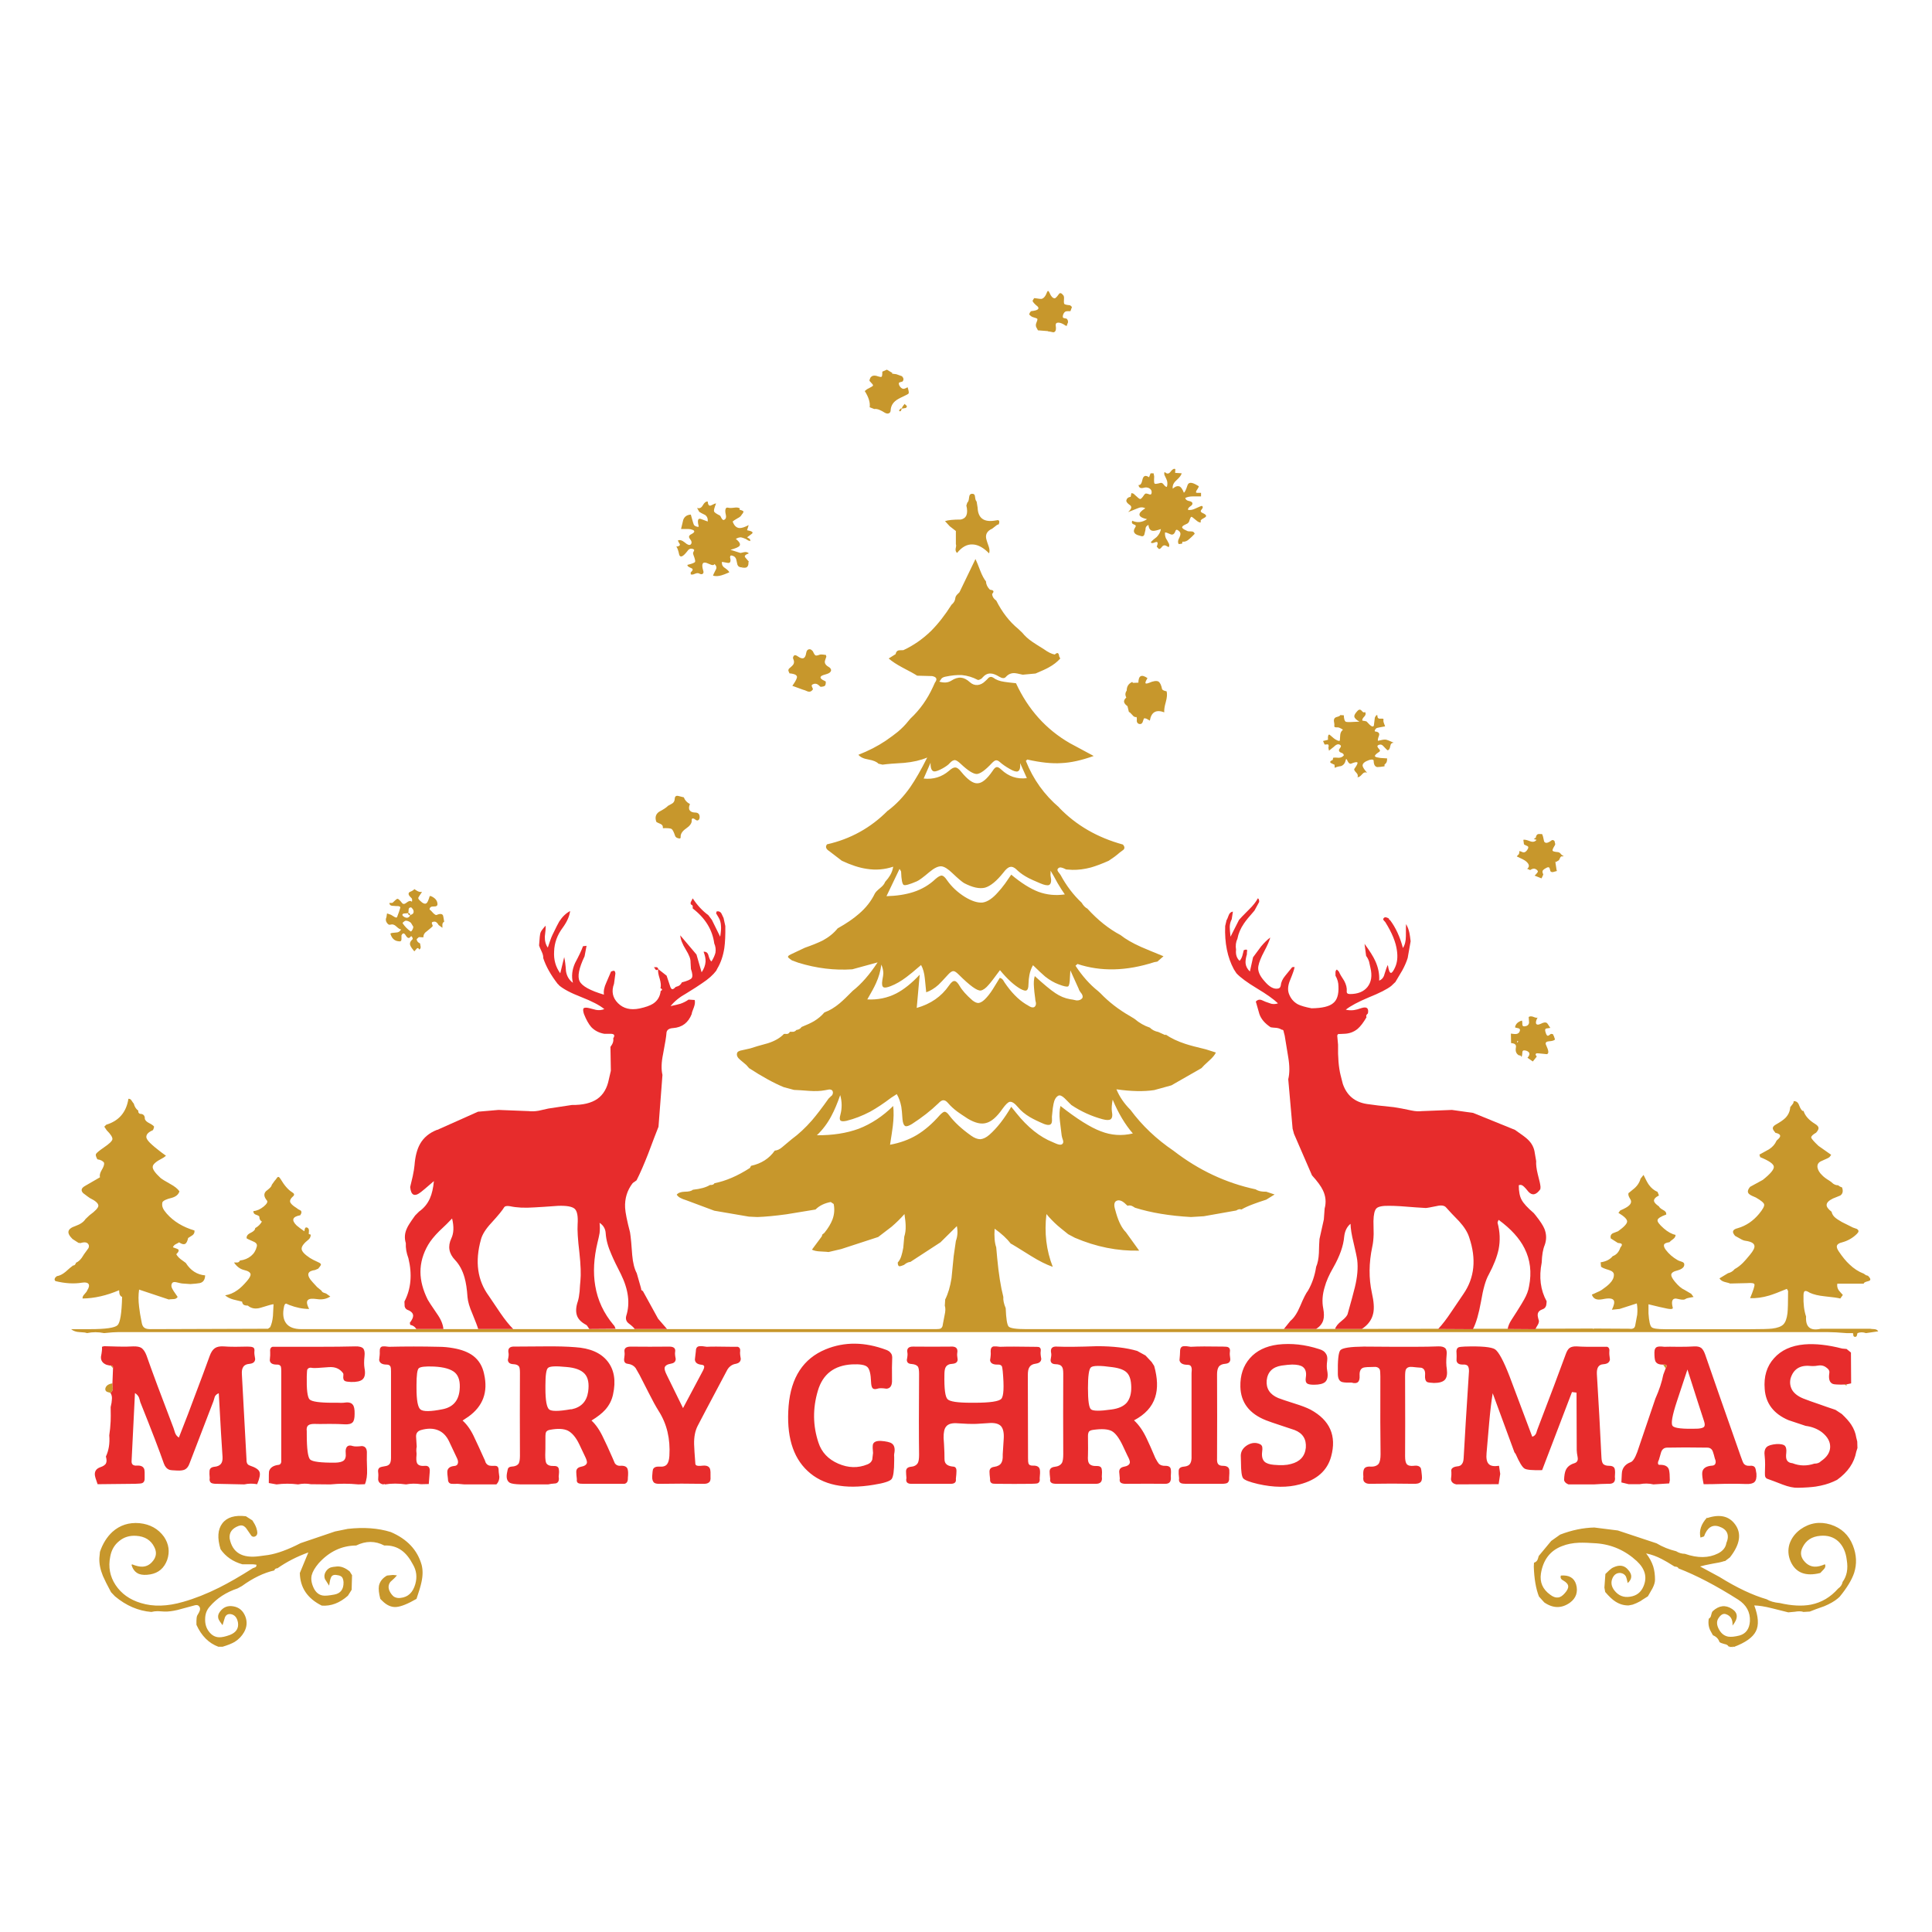 <?xml version="1.0" encoding="utf-8"?>
<!-- Generator: Adobe Illustrator 16.0.0, SVG Export Plug-In . SVG Version: 6.00 Build 0)  -->
<!DOCTYPE svg PUBLIC "-//W3C//DTD SVG 1.1//EN" "http://www.w3.org/Graphics/SVG/1.1/DTD/svg11.dtd">
<svg version="1.1" id="Layer_1" xmlns="http://www.w3.org/2000/svg" xmlns:xlink="http://www.w3.org/1999/xlink" x="0px" y="0px"
	 width="300px" height="300px" viewBox="0 0 300 300" enable-background="new 0 0 300 300" xml:space="preserve">
<g>
	<path fill-rule="evenodd" clip-rule="evenodd" fill="#C7972C" d="M215.081,112.788c-0.696,0.123-1.116,0.204-1.259,0.246
		c-0.123,0.041-0.226,0.143-0.307,0.307c-0.082,0.164-0.063,0.246,0.061,0.246c0.491,0.062,0.676,0.276,0.553,0.645
		c-0.164,0.43-0.215,0.696-0.153,0.798c0.573-0.144,0.962-0.205,1.167-0.184c0.204,0.02,0.634,0.184,1.289,0.491
		c-0.307-0.02-0.491,0.154-0.553,0.522c-0.061,0.409-0.204,0.625-0.43,0.645c-0.041-0.02-0.245-0.225-0.614-0.614
		c-0.204-0.246-0.43-0.328-0.675-0.246c-0.287,0.082-0.349,0.235-0.185,0.46c0.226,0.246,0.328,0.409,0.308,0.491
		c-0.042,0.103-0.113,0.174-0.216,0.215c-0.491,0.328-0.665,0.553-0.521,0.676c0.082,0.082,0.358,0.153,0.829,0.215l1.013,0.062
		v0.153c0,0.368-0.133,0.634-0.399,0.798v0.276c-0.49,0.082-0.859,0.123-1.104,0.123c-0.368-0.041-0.563-0.358-0.584-0.952
		c0-0.225-0.225-0.276-0.675-0.153c-0.717,0.246-1.064,0.542-1.044,0.89c0.021,0.225,0.256,0.594,0.706,1.105
		c-0.286-0.144-0.553-0.062-0.799,0.246c-0.286,0.327-0.521,0.471-0.705,0.43c0.122-0.225,0.051-0.471-0.216-0.737
		c-0.266-0.266-0.348-0.46-0.245-0.583c0.368-0.512,0.521-0.829,0.461-0.952c-0.083-0.123-0.42-0.062-1.014,0.184
		c-0.205,0.041-0.389-0.123-0.553-0.491c-0.123-0.287-0.205-0.317-0.245-0.092c-0.103,0.491-0.349,0.808-0.737,0.952
		c-0.45,0.061-0.777,0.153-0.982,0.276l-0.03-0.492c-0.164-0.061-0.276-0.112-0.338-0.153c-0.164-0.061-0.266-0.123-0.308-0.184
		c-0.081-0.144,0.042-0.276,0.369-0.399l0.061-0.338c0.185-0.041,0.481-0.041,0.891,0c0.328-0.021,0.584-0.143,0.768-0.368
		c0-0.205-0.144-0.348-0.43-0.43c-0.266-0.102-0.368-0.266-0.307-0.491c0.122-0.164,0.204-0.287,0.245-0.368
		c0.103-0.164,0.041-0.297-0.184-0.399c-0.144-0.061-0.297-0.051-0.461,0.031c-0.103,0.041-0.235,0.144-0.399,0.307l-0.768,0.614
		l-0.092-0.46c0.082-0.307,0.052-0.481-0.092-0.522c-0.226,0.021-0.39,0.031-0.491,0.031l-0.246-0.553l0.768-0.184
		c-0.041-0.594,0.041-0.859,0.246-0.798c0.062,0.041,0.275,0.225,0.645,0.552c0.144,0.123,0.327,0.235,0.553,0.338
		c0.245,0.103,0.379,0.103,0.398,0c0.021-0.389,0.041-0.686,0.062-0.89c0.041-0.328,0.174-0.573,0.399-0.737
		c0.021-0.041-0.072-0.112-0.276-0.215c-0.204-0.123-0.389-0.184-0.553-0.184c-0.327,0.021-0.491-0.031-0.491-0.153
		c0.021-0.246,0.011-0.451-0.03-0.614c-0.103-0.45,0.021-0.727,0.368-0.829c0.389-0.102,0.583-0.205,0.583-0.307l0.553,0.03
		c0.021,0.594,0.134,0.932,0.338,1.014c0.204,0.061,0.9,0.051,2.088-0.031c-0.491-0.266-0.758-0.532-0.798-0.798
		c-0.021-0.205,0.143-0.492,0.491-0.86c0.245-0.266,0.471-0.266,0.675,0c0.204,0.246,0.369,0.297,0.491,0.154
		c0.164,0.225,0.133,0.46-0.092,0.706c-0.267,0.266-0.369,0.481-0.307,0.645c0.061,0.021,0.193,0.041,0.398,0.062
		c0.164,0.021,0.266,0.062,0.307,0.123c0.594,0.696,0.952,0.89,1.075,0.583c0.062-0.553,0.112-0.962,0.153-1.228
		c0-0.041,0.082-0.174,0.246-0.399l0.153,0.03v0.154c0.021,0.287,0.194,0.409,0.521,0.368c0.286-0.02,0.43,0.01,0.43,0.092
		c-0.041,0.205-0.021,0.41,0.062,0.614C214.938,112.399,214.999,112.563,215.081,112.788z M238.598,130.41l-0.43-0.123l0.308-0.215
		c0.041-0.287,0.153-0.471,0.337-0.553c0.103-0.02,0.318-0.02,0.646,0c0.102,0.205,0.204,0.583,0.307,1.136
		c0.185,0.348,0.583,0.286,1.197-0.185c0.062-0.041,0.144-0.041,0.246,0c0.144,0.062,0.215,0.164,0.215,0.307
		c0.02,0.062,0.041,0.144,0.062,0.246c0.021,0.082-0.011,0.185-0.093,0.307c-0.245,0.389-0.348,0.645-0.307,0.768
		c0.041,0.103,0.307,0.174,0.798,0.215c0.205,0.021,0.369,0.123,0.492,0.307c0.163,0.184,0.307,0.276,0.429,0.276l-0.122,0.092
		c-0.205-0.062-0.349,0.01-0.43,0.215c-0.103,0.266-0.195,0.409-0.276,0.429l-0.431,0.246l-0.061-0.215l0.215,1.412
		c0,0.103,0.041,0.153,0.123,0.153c-0.021,0-0.205,0.051-0.554,0.153c-0.204,0.082-0.378,0.052-0.521-0.092
		c-0.061-0.225-0.103-0.379-0.123-0.46c-0.061-0.184-0.215-0.215-0.46-0.092s-0.419,0.235-0.521,0.338
		c-0.164,0.143-0.175,0.358-0.031,0.645c0.041,0.041,0.021,0.133-0.062,0.276c-0.041,0.082-0.103,0.215-0.185,0.399l-1.074-0.43
		c0.185-0.164,0.307-0.296,0.368-0.399c0.144-0.143,0.174-0.266,0.093-0.368c-0.123-0.164-0.287-0.267-0.491-0.307
		c-0.205-0.021-0.41,0.041-0.614,0.184c-0.062,0.041-0.164,0.01-0.307-0.092c-0.082-0.041-0.154-0.062-0.216-0.062
		c0.308-0.246,0.358-0.522,0.153-0.829c-0.163-0.246-0.429-0.461-0.798-0.645c-0.614-0.307-0.931-0.46-0.951-0.46
		c0.061-0.102,0.163-0.215,0.307-0.337c0.082-0.164,0.103-0.328,0.062-0.492c0.123,0,0.317,0.062,0.583,0.185
		c0.226,0.061,0.44-0.051,0.645-0.338c0.246-0.348,0.246-0.563,0-0.645c-0.327-0.144-0.491-0.235-0.491-0.276l-0.092-0.676
		c0.164-0.061,0.512,0.011,1.044,0.215C238.015,130.789,238.353,130.717,238.598,130.41z M256.835,186.502
		c0.041,0.225,0.297,0.502,0.768,0.829c0.062,0.163,0.276,0.348,0.645,0.553c0.348,0.163,0.512,0.398,0.491,0.706
		c-0.859,0.307-1.31,0.594-1.352,0.859c-0.061,0.245,0.257,0.676,0.953,1.289c0.634,0.553,1.248,0.891,1.842,1.014
		c0,0.245-0.123,0.461-0.369,0.645c-0.286,0.205-0.48,0.368-0.583,0.491c-0.43,0.062-0.696,0.164-0.799,0.307
		c-0.122,0.205-0.051,0.491,0.216,0.86c0.491,0.654,1.115,1.197,1.873,1.627c0.103,0.062,0.316,0.144,0.645,0.246
		c0.245,0.081,0.368,0.214,0.368,0.398c0.021,0.43-0.338,0.748-1.075,0.952c-0.613,0.144-0.931,0.368-0.951,0.675
		c0,0.246,0.184,0.594,0.553,1.044c0.532,0.655,1.033,1.085,1.505,1.289l1.043,0.614l0.369,0.492
		c-0.308,0.061-0.533,0.102-0.676,0.122c-0.266,0.041-0.471,0.112-0.614,0.215c-0.122,0.083-0.348,0.103-0.676,0.062
		c-0.49-0.103-0.747-0.153-0.768-0.153c-0.593-0.021-0.757,0.46-0.49,1.443c0.02,0.102-0.072,0.163-0.277,0.184
		c-0.184,0-0.379-0.021-0.583-0.062c-0.635-0.122-1.606-0.348-2.917-0.675v1.412c0.083,1.228,0.246,1.944,0.491,2.148
		c0.205,0.205,0.911,0.308,2.119,0.308h13.231c1.679,0,2.795-0.031,3.347-0.092c0.84-0.103,1.423-0.318,1.751-0.646
		c0.327-0.327,0.542-0.91,0.645-1.75c0.061-0.553,0.092-1.698,0.092-3.438c0-0.021-0.062-0.134-0.185-0.339
		c-1.228,0.513-2.149,0.86-2.763,1.044c-1.044,0.308-2.026,0.44-2.947,0.399c0.491-1.188,0.717-1.893,0.675-2.118
		c-0.021-0.205-0.398-0.276-1.136-0.215l-2.64,0.062c-0.063-0.041-0.349-0.123-0.86-0.246c-0.368-0.102-0.635-0.287-0.798-0.553
		l1.32-0.798c0.43-0.103,0.777-0.317,1.043-0.646c0.431-0.225,0.86-0.552,1.29-0.981c0.245-0.246,0.604-0.655,1.074-1.229
		c0.512-0.614,0.748-1.074,0.706-1.382c-0.041-0.408-0.501-0.675-1.382-0.798c-0.225-0.021-0.49-0.123-0.798-0.307
		c-0.368-0.205-0.645-0.358-0.828-0.461c-0.267-0.307-0.369-0.553-0.308-0.736c0.062-0.205,0.308-0.359,0.737-0.461
		c1.269-0.368,2.363-1.105,3.284-2.21c0.594-0.717,0.86-1.208,0.799-1.475c-0.041-0.245-0.471-0.604-1.289-1.074
		c-0.471-0.184-0.799-0.348-0.983-0.491c-0.368-0.266-0.337-0.655,0.093-1.167l1.965-1.074c1.187-0.941,1.76-1.627,1.719-2.057
		c-0.04-0.43-0.747-0.921-2.118-1.474l-0.123-0.399c0.84-0.451,1.341-0.727,1.505-0.829c0.532-0.348,0.91-0.777,1.136-1.289
		l0.062-0.093c0.348-0.286,0.521-0.511,0.521-0.675c0-0.225-0.235-0.39-0.706-0.491v0.03c-0.266-0.307-0.409-0.531-0.43-0.676
		c-0.041-0.245,0.134-0.47,0.521-0.675c0.656-0.368,1.137-0.706,1.443-1.014c0.45-0.47,0.696-1.022,0.737-1.657l0.338-0.43
		c0.143-0.164,0.204-0.328,0.184-0.491c0.41-0.041,0.695,0.174,0.86,0.645c0.204,0.532,0.408,0.829,0.613,0.891l0.062-0.062
		c0.226,0.777,0.829,1.463,1.812,2.057c0.368,0.226,0.542,0.45,0.521,0.676c0,0.163-0.123,0.389-0.368,0.675
		c-0.532,0.307-0.788,0.563-0.768,0.768c0.062,0.205,0.44,0.635,1.136,1.29l1.965,1.382c-0.103,0.163-0.194,0.285-0.276,0.368
		c-0.081,0.082-0.48,0.276-1.197,0.583c-0.512,0.205-0.726,0.553-0.645,1.044c0.082,0.409,0.317,0.798,0.706,1.166
		c0.246,0.267,0.625,0.553,1.136,0.86c0.144,0.081,0.338,0.235,0.584,0.46c0.246,0.164,0.48,0.246,0.706,0.246v-0.031l0.368,0.246
		l0.308,0.123c0.204,0.572,0.112,0.992-0.276,1.259c-0.532,0.205-0.911,0.358-1.136,0.46c-0.635,0.308-0.963,0.635-0.983,0.982
		c-0.021,0.307,0.235,0.666,0.768,1.074c0.082,0.39,0.297,0.717,0.646,0.983c0.081,0.082,0.398,0.286,0.951,0.614l1.72,0.858
		l0.613,0.216c0.185,0.123,0.267,0.245,0.246,0.368c0,0.103-0.082,0.235-0.246,0.399c-0.634,0.634-1.401,1.074-2.302,1.319
		c-0.451,0.103-0.717,0.276-0.799,0.522c-0.062,0.204,0.031,0.491,0.276,0.859c0.573,0.86,1.126,1.535,1.658,2.026
		c0.676,0.655,1.412,1.136,2.21,1.443l-0.03-0.031l0.398,0.277l0.308,0.091c0.471,0.451,0.491,0.728,0.062,0.83
		c-0.512,0.122-0.747,0.255-0.706,0.398h-4.114c-0.062,0.369,0.01,0.706,0.215,1.014c0.123,0.163,0.338,0.409,0.645,0.736
		l-0.398,0.553c-0.369-0.103-1.167-0.215-2.395-0.338c-0.983-0.102-1.761-0.286-2.334-0.553c-0.327-0.204-0.553-0.296-0.676-0.275
		c-0.204,0-0.307,0.225-0.307,0.675c-0.041,1.289,0.093,2.384,0.399,3.285c-0.103,1.638,0.655,2.271,2.271,1.903h7.706
		c0.041,0.021,0.256,0.041,0.646,0.062c0.266,0.021,0.46,0.133,0.583,0.338l-1.904,0.276c-0.45-0.164-0.89-0.164-1.319,0
		c-0.021,0.082-0.052,0.204-0.093,0.368c-0.04,0.143-0.133,0.215-0.276,0.215c-0.143,0-0.234-0.072-0.276-0.215
		c0-0.164-0.021-0.286-0.061-0.368h-0.982c-1.249-0.103-2.19-0.154-2.825-0.154H18.315c-0.471,0-1.187,0.052-2.149,0.154
		c-0.9-0.185-1.791-0.185-2.671,0c-0.164-0.083-0.542-0.133-1.136-0.154c-0.532-0.021-0.972-0.174-1.32-0.46h2.947
		c2.416,0,3.838-0.205,4.268-0.614c0.409-0.409,0.645-1.873,0.706-4.39c-0.205-0.082-0.338-0.236-0.399-0.461
		c-0.021-0.021-0.042-0.215-0.062-0.583c-1.965,0.839-3.858,1.269-5.68,1.289c-0.02-0.225,0.072-0.439,0.276-0.645
		c0.267-0.287,0.41-0.481,0.43-0.584c0.307-0.471,0.378-0.818,0.215-1.044c-0.164-0.204-0.501-0.266-1.013-0.184
		c-1.249,0.204-2.62,0.123-4.114-0.245c-0.144-0.145-0.174-0.287-0.092-0.431c0.021-0.082,0.123-0.194,0.307-0.337
		c0.43-0.063,0.88-0.287,1.351-0.676c0.491-0.45,0.88-0.778,1.167-0.982c0.205,0.021,0.358-0.123,0.461-0.43
		c0.328-0.144,0.624-0.399,0.89-0.768c0.266-0.431,0.481-0.747,0.645-0.952c0.246-0.348,0.379-0.531,0.399-0.553
		c0.103-0.245,0.092-0.45-0.031-0.614c-0.205-0.307-0.614-0.357-1.228-0.153l-0.123-0.03h-0.153l-0.952-0.614
		c-0.491-0.491-0.696-0.891-0.614-1.197c0.062-0.327,0.43-0.604,1.105-0.829c0.737-0.266,1.249-0.624,1.535-1.074l0.614-0.583
		c0.901-0.655,1.361-1.147,1.381-1.475c0-0.368-0.44-0.768-1.32-1.196c-0.164-0.103-0.512-0.359-1.044-0.768
		c-0.389-0.41-0.296-0.778,0.276-1.106l2.333-1.35c-0.082-0.308,0.01-0.687,0.276-1.137c0.286-0.471,0.409-0.839,0.368-1.105
		c-0.164-0.286-0.511-0.471-1.044-0.553c-0.225-0.409-0.297-0.686-0.215-0.828c0.082-0.164,0.491-0.502,1.228-1.014
		c0.819-0.553,1.259-0.972,1.32-1.259c0.042-0.307-0.255-0.777-0.89-1.412c-0.164-0.267-0.287-0.45-0.369-0.553l0.307-0.307
		c1.965-0.594,3.111-1.935,3.439-4.022c0.205-0.021,0.368,0.071,0.491,0.276c0.184,0.287,0.297,0.44,0.338,0.461
		c0.123,0.491,0.358,0.859,0.706,1.105c-0.042,0.225,0.041,0.389,0.245,0.49c0.533,0,0.788,0.267,0.768,0.799
		c0.083,0.245,0.307,0.461,0.676,0.645c0.409,0.205,0.665,0.39,0.768,0.553c-0.021,0.062-0.051,0.174-0.092,0.338
		c-0.041,0.143-0.103,0.226-0.184,0.245c-0.696,0.308-1.003,0.686-0.921,1.137c0.082,0.286,0.378,0.654,0.891,1.105
		c0.266,0.245,0.614,0.531,1.043,0.859c0.246,0.205,0.614,0.48,1.106,0.829c-0.307,0.245-0.481,0.368-0.522,0.368
		c-1.002,0.512-1.515,0.951-1.535,1.32c-0.061,0.368,0.338,0.951,1.198,1.75c0.246,0.204,0.757,0.521,1.535,0.951
		c0.675,0.369,1.146,0.747,1.412,1.137c-0.144,0.49-0.542,0.828-1.198,1.013c-0.798,0.185-1.279,0.409-1.442,0.676
		c-0.083,0.327-0.051,0.645,0.092,0.951c0.102,0.226,0.297,0.501,0.583,0.829c1.064,1.207,2.498,2.077,4.298,2.609
		c0.042,0.307-0.061,0.553-0.307,0.737c-0.143,0.103-0.368,0.245-0.675,0.43c-0.103,0.471-0.246,0.768-0.43,0.891
		c-0.225,0.144-0.552,0.071-0.982-0.216c0,0.021-0.184,0.123-0.553,0.308c-0.205,0.123-0.337,0.276-0.398,0.46
		c0.471,0.164,0.736,0.267,0.798,0.308c0.184,0.164,0.092,0.419-0.276,0.768c0.144,0.266,0.368,0.521,0.675,0.768
		c0.512,0.368,0.778,0.563,0.799,0.583c0.756,1.188,1.76,1.832,3.008,1.935c-0.021,0.675-0.297,1.074-0.829,1.197
		c-0.328,0.062-0.819,0.112-1.474,0.153c-0.737-0.062-1.167-0.092-1.289-0.092c-0.062,0-0.348-0.062-0.86-0.185
		c-0.328-0.082-0.552-0.041-0.675,0.123c-0.164,0.267-0.154,0.563,0.03,0.89c0.103,0.205,0.287,0.492,0.553,0.86l0.276,0.399
		c-0.144,0.225-0.358,0.337-0.645,0.337c-0.45,0.021-0.695,0.041-0.737,0.062l-4.605-1.535c-0.123,0.818-0.123,1.71,0,2.672
		c0.062,0.613,0.205,1.473,0.43,2.578c0.083,0.369,0.246,0.614,0.491,0.737c0.185,0.103,0.471,0.153,0.86,0.153l18.237-0.062
		l0.337-0.246c0.226-0.471,0.368-1.053,0.43-1.749c0.041-0.799,0.071-1.403,0.092-1.812c-0.184,0-0.859,0.184-2.026,0.553
		c-0.778,0.225-1.433,0.112-1.965-0.338c-0.245,0-0.44-0.031-0.583-0.092c-0.185-0.103-0.287-0.276-0.307-0.522
		c-0.716-0.163-1.177-0.276-1.381-0.338c-0.512-0.144-0.932-0.357-1.259-0.645c0.676-0.102,1.31-0.368,1.904-0.798
		c0.471-0.328,0.972-0.81,1.504-1.443c0.368-0.43,0.552-0.768,0.552-1.013c-0.041-0.308-0.378-0.532-1.013-0.676
		c-0.614-0.143-1.136-0.532-1.566-1.167c0.328,0,0.502,0,0.522,0c0.184-0.021,0.317-0.122,0.399-0.307
		c0.676-0.082,1.249-0.317,1.72-0.706c0.45-0.368,0.747-0.85,0.89-1.443c0.103-0.348-0.071-0.613-0.521-0.798
		c-0.614-0.267-0.962-0.43-1.044-0.491c-0.061-0.349,0.143-0.635,0.614-0.859c0.471-0.226,0.707-0.471,0.707-0.737
		c0.45-0.246,0.798-0.583,1.044-1.014c-0.266-0.143-0.399-0.398-0.399-0.768c-0.041-0.102-0.226-0.204-0.553-0.307
		c-0.266-0.102-0.389-0.287-0.368-0.553c0.532-0.041,1.064-0.276,1.596-0.706c0.512-0.43,0.676-0.746,0.492-0.951
		c-0.471-0.573-0.512-1.055-0.123-1.443c0.266-0.205,0.45-0.358,0.552-0.46c0.205-0.185,0.318-0.358,0.338-0.522l0.46-0.645
		c0.021,0,0.143-0.153,0.368-0.461c0.144-0.205,0.317-0.143,0.521,0.185c0.594,1.003,1.188,1.688,1.781,2.057
		c0.368,0.205,0.43,0.42,0.184,0.646c-0.491,0.43-0.604,0.798-0.338,1.104c0.144,0.205,0.43,0.44,0.86,0.707
		c0.123,0.122,0.338,0.255,0.645,0.398c0.184,0.163,0.164,0.409-0.062,0.737c-1.228,0.225-1.412,0.757-0.552,1.596
		c0.164,0.144,0.358,0.298,0.583,0.461c0.143,0.103,0.348,0.245,0.614,0.43c0.021-0.205,0.051-0.348,0.092-0.43
		c0.042-0.144,0.144-0.194,0.307-0.154c0.184,0.063,0.287,0.205,0.307,0.431c0,0.123-0.01,0.317-0.031,0.583
		c0.103,0.041,0.205,0.072,0.307,0.093c0,0.307-0.103,0.552-0.307,0.736c-0.757,0.594-1.125,1.085-1.105,1.474
		s0.45,0.86,1.289,1.412c0.246,0.164,0.686,0.39,1.32,0.676c0.348,0.143,0.461,0.307,0.338,0.491
		c-0.061,0.103-0.184,0.266-0.368,0.491l-0.492,0.215c-1.105,0.144-1.34,0.645-0.706,1.504c0.123,0.164,0.471,0.553,1.044,1.167
		l0.645,0.521c0.061,0.144,0.164,0.246,0.307,0.308c0.103,0.041,0.246,0.092,0.43,0.153l0.645,0.46
		c-0.594,0.39-1.29,0.522-2.088,0.399c-0.717-0.103-1.167-0.062-1.351,0.123c-0.287,0.205-0.235,0.676,0.153,1.412
		c-0.982,0-2.005-0.204-3.07-0.613c-0.307-0.144-0.471-0.216-0.491-0.216c-0.164,0-0.276,0.153-0.337,0.461
		c-0.246,1.126-0.133,1.995,0.337,2.609c0.45,0.594,1.238,0.891,2.364,0.891h98.552c0.327,0,0.563-0.031,0.706-0.092
		c0.205-0.123,0.317-0.338,0.338-0.646c0-0.061,0.092-0.542,0.276-1.442c0.143-0.594,0.153-1.085,0.03-1.474l0.062-0.952
		c0.45-0.9,0.778-2.006,0.982-3.315c0.144-1.535,0.256-2.682,0.338-3.438l0.338-2.334c0.266-0.716,0.317-1.483,0.154-2.302
		l-2.549,2.517l-4.666,3.04c-0.328,0.021-0.655,0.175-0.983,0.46c-0.287,0.123-0.501,0.195-0.645,0.216
		c-0.226,0.021-0.338-0.174-0.338-0.584c0.266-0.286,0.461-0.655,0.583-1.104c0.082-0.246,0.174-0.646,0.276-1.197l0.154-1.72
		c0.164-0.491,0.235-1.044,0.215-1.658c0-0.409-0.062-1.023-0.184-1.842c-0.593,0.675-1.259,1.331-1.996,1.965
		c-0.491,0.389-1.187,0.921-2.088,1.597l-5.741,1.872l-1.965,0.461c-0.062-0.021-0.491-0.051-1.29-0.092
		c-0.532-0.021-0.962-0.112-1.289-0.276l1.504-2.026c0.061-0.103,0.092-0.205,0.092-0.307l0.338-0.276
		c0.594-0.737,1.013-1.433,1.259-2.088c0.287-0.778,0.348-1.576,0.184-2.395l-0.46-0.308c-0.982,0.185-1.77,0.573-2.364,1.167
		c-2.006,0.328-3.5,0.573-4.483,0.736c-1.78,0.246-3.295,0.389-4.543,0.431l-1.32-0.063l-5.373-0.921l-4.359-1.627
		c-0.389-0.123-0.656-0.225-0.798-0.307c-0.287-0.123-0.512-0.307-0.676-0.553c0.226-0.286,0.634-0.439,1.228-0.461
		c0.634,0,1.064-0.103,1.29-0.307c1.166-0.123,2.046-0.368,2.64-0.737c0.368,0.021,0.604-0.071,0.706-0.275
		c1.761-0.348,3.593-1.137,5.496-2.364l0.184-0.338c1.597-0.348,2.825-1.136,3.685-2.364c0.369-0.02,0.747-0.193,1.136-0.521
		c0.552-0.471,0.87-0.737,0.952-0.799l0.553-0.46c1.063-0.778,2.108-1.75,3.131-2.917c0.737-0.859,1.596-1.985,2.579-3.377
		c0.307-0.307,0.491-0.48,0.552-0.521c0.143-0.246,0.164-0.472,0.062-0.676c-0.103-0.164-0.287-0.236-0.553-0.215
		c-0.307,0.062-0.532,0.103-0.675,0.123c-0.655,0.122-1.443,0.153-2.364,0.092c-1.043-0.082-1.842-0.133-2.395-0.153l-1.597-0.431
		c-1.535-0.634-3.326-1.616-5.373-2.947l-0.43-0.491c-0.45-0.368-0.778-0.645-0.982-0.828c-0.389-0.327-0.542-0.655-0.461-0.983
		c0.042-0.245,0.317-0.409,0.83-0.49c0.778-0.185,1.187-0.276,1.228-0.276c0.594-0.205,1.504-0.471,2.732-0.799
		c1.085-0.348,1.914-0.828,2.487-1.442c0.102-0.021,0.266-0.021,0.491,0c0.225-0.041,0.368-0.153,0.43-0.338
		c0.348,0,0.532,0,0.552,0c0.205-0.041,0.358-0.134,0.46-0.276c0.389-0.062,0.656-0.215,0.798-0.46l0.062-0.031
		c0.778-0.308,1.412-0.604,1.903-0.891c0.634-0.389,1.167-0.839,1.597-1.351c0.798-0.286,1.586-0.758,2.364-1.412
		c0.511-0.43,1.187-1.074,2.026-1.935c1.331-1.044,2.62-2.518,3.868-4.421l-3.929,1.074c-2.763,0.185-5.547-0.153-8.351-1.013
		l-1.013-0.369c-0.246-0.164-0.42-0.296-0.522-0.399c-0.205-0.164-0.082-0.348,0.369-0.553l2.149-1.013
		c1.166-0.409,2.098-0.788,2.793-1.136c0.941-0.512,1.709-1.136,2.303-1.873c1.351-0.758,2.446-1.505,3.285-2.242
		c1.085-0.921,1.914-1.975,2.487-3.162c0.102-0.205,0.378-0.491,0.829-0.86c0.41-0.327,0.665-0.645,0.768-0.951
		c0.348-0.389,0.604-0.727,0.768-1.014c0.246-0.409,0.41-0.859,0.491-1.351c-1.331,0.45-2.702,0.563-4.114,0.337
		c-1.146-0.164-2.436-0.583-3.868-1.258l-1.965-1.505c-0.225-0.143-0.368-0.287-0.43-0.429c-0.103-0.185-0.072-0.389,0.092-0.614
		c3.644-0.819,6.785-2.559,9.426-5.219l0.061-0.031c1.269-0.962,2.416-2.169,3.438-3.623c0.819-1.187,1.699-2.722,2.641-4.605
		c-1.023,0.43-2.221,0.706-3.592,0.829c-1.494,0.082-2.61,0.174-3.347,0.276l-0.645-0.153c-0.245-0.286-0.757-0.501-1.535-0.645
		c-0.757-0.123-1.279-0.369-1.565-0.737c1.576-0.614,2.988-1.341,4.237-2.18c0.798-0.553,1.422-1.013,1.873-1.382
		c0.655-0.553,1.198-1.105,1.627-1.658l0.338-0.399c1.453-1.351,2.62-2.988,3.5-4.912l0.307-0.675
		c0.41-0.532,0.267-0.87-0.429-1.013l-2.333-0.062c-0.328-0.225-1.085-0.645-2.271-1.259c-0.921-0.491-1.638-0.962-2.149-1.412
		l1.075-0.675c0.061-0.328,0.215-0.522,0.46-0.583c0.123-0.021,0.368-0.031,0.736-0.031c1.556-0.716,2.989-1.709,4.298-2.978
		c1.105-1.105,2.169-2.466,3.193-4.083c0.349-0.287,0.543-0.625,0.583-1.013c0.021-0.185,0.103-0.358,0.246-0.522
		c0.041-0.041,0.174-0.174,0.398-0.399l2.487-5.158c0.164,0.328,0.419,0.952,0.768,1.873c0.286,0.716,0.573,1.248,0.859,1.596
		c0.021,0.471,0.226,0.9,0.614,1.29c0.286,0.041,0.45,0.092,0.491,0.153c0.123,0.103,0.071,0.276-0.153,0.522
		c0.041,0.41,0.256,0.747,0.645,1.013c0.921,1.822,2.057,3.285,3.408,4.391l0.645,0.614c0.409,0.512,0.931,0.982,1.565,1.412
		c0.389,0.266,0.982,0.645,1.781,1.136c0.654,0.471,1.217,0.747,1.688,0.829c0.245-0.225,0.419-0.287,0.521-0.185
		c0.082,0.062,0.144,0.235,0.184,0.522l0.154,0.276c-0.471,0.532-1.064,0.993-1.78,1.382c-0.349,0.204-1.034,0.521-2.058,0.952
		l-1.996,0.184c-0.675-0.164-1.125-0.246-1.351-0.246c-0.491,0-0.91,0.194-1.259,0.583c-0.225,0.266-0.572,0.255-1.044-0.031
		c-0.531-0.327-0.982-0.491-1.351-0.491c-0.45-0.021-0.87,0.194-1.259,0.645c-0.062,0.103-0.185,0.194-0.368,0.276
		c-0.164,0.082-0.287,0.102-0.368,0.062c-0.778-0.41-1.587-0.655-2.426-0.737c-0.757-0.041-1.617,0.042-2.579,0.246
		c-0.307,0.062-0.521,0.174-0.645,0.338c-0.103,0.184-0.205,0.328-0.307,0.43c0.737,0.225,1.361,0.174,1.873-0.153
		c0.532-0.348,1.034-0.501,1.504-0.46c0.45,0.041,0.911,0.276,1.381,0.706c0.368,0.328,0.768,0.471,1.198,0.43
		c0.43-0.041,0.828-0.246,1.196-0.614c0.123-0.103,0.297-0.276,0.522-0.522c0.226-0.164,0.461-0.164,0.706,0
		c0.43,0.328,1.003,0.542,1.72,0.645c0.389,0.062,0.992,0.133,1.811,0.215c1.884,4.073,4.667,7.174,8.352,9.302l3.715,1.996
		c-1.883,0.676-3.551,1.044-5.005,1.105c-1.453,0.103-3.224-0.082-5.311-0.552l-0.216,0.215c1.126,2.845,2.855,5.26,5.188,7.246
		h-0.03c2.641,2.743,5.946,4.656,9.917,5.741c0.266,0.307,0.296,0.573,0.092,0.798c-0.287,0.205-0.491,0.358-0.614,0.46
		c-0.204,0.185-0.471,0.399-0.798,0.645c-0.389,0.266-0.687,0.471-0.891,0.614c-1.003,0.45-1.924,0.798-2.763,1.043
		c-1.003,0.266-1.966,0.389-2.887,0.369l-0.951-0.062c-0.389-0.184-0.614-0.276-0.676-0.276c-0.266-0.082-0.471-0.031-0.613,0.154
		c-0.103,0.123-0.093,0.276,0.03,0.46c0.082,0.123,0.204,0.287,0.368,0.491c0.9,1.678,1.995,3.121,3.285,4.329
		c0.266,0.45,0.563,0.757,0.891,0.921c1.617,1.781,3.336,3.152,5.157,4.114c0.799,0.634,1.863,1.249,3.193,1.842
		c0.758,0.327,1.914,0.809,3.47,1.443l-0.952,0.829l-0.491,0.092c-4.318,1.392-8.289,1.483-11.912,0.276l-0.307,0.276
		c1.063,1.617,2.23,2.926,3.499,3.929l0.339,0.308c1.329,1.392,2.896,2.6,4.696,3.623l0.645,0.398
		c0.717,0.614,1.505,1.065,2.364,1.352c0.349,0.348,0.788,0.573,1.32,0.676l1.014,0.46h0.123v-0.062
		c0.839,0.573,1.852,1.054,3.039,1.443c0.675,0.225,1.75,0.512,3.224,0.859l1.535,0.491c-0.164,0.368-0.512,0.787-1.044,1.259
		c-0.614,0.553-1.014,0.941-1.197,1.166l-4.667,2.672l-2.671,0.736c-1.617,0.246-3.571,0.205-5.864-0.122
		c0.471,1.146,1.197,2.21,2.18,3.192c1.802,2.436,4.033,4.554,6.693,6.355c3.889,3.008,8.136,5.004,12.741,5.986
		c0.225,0.144,0.491,0.245,0.798,0.308c0.205,0.04,0.491,0.061,0.86,0.061l1.289,0.43l-1.289,0.799
		c-0.881,0.286-1.535,0.512-1.965,0.676c-0.778,0.286-1.413,0.573-1.904,0.859c-0.225-0.103-0.491-0.052-0.798,0.153l-5.035,0.891
		c-0.471,0.04-1.136,0.081-1.996,0.123c-3.315-0.185-6.211-0.665-8.688-1.443c-0.246-0.163-0.431-0.267-0.554-0.308
		c-0.204-0.061-0.409-0.061-0.613,0c-0.348-0.348-0.635-0.583-0.859-0.705c-0.369-0.185-0.687-0.185-0.952,0
		c-0.205,0.163-0.276,0.45-0.215,0.858c0,0.063,0.092,0.41,0.276,1.044c0.389,1.331,0.891,2.303,1.505,2.917l2.057,2.855
		c-3.357,0.082-6.683-0.583-9.979-1.995l-1.044-0.554c-0.921-0.736-1.483-1.197-1.688-1.381c-0.635-0.573-1.197-1.157-1.688-1.75
		c-0.348,2.906-0.021,5.639,0.982,8.197c-1.003-0.348-2.128-0.911-3.377-1.688c-1.965-1.229-2.979-1.853-3.039-1.873l-0.093-0.03
		c-0.594-0.778-1.433-1.557-2.518-2.333c-0.082,1.228,0,2.189,0.246,2.885l0.153,1.688c0.226,2.416,0.542,4.422,0.952,6.019
		c-0.042,0.491,0.081,1.074,0.368,1.749c0.062,1.638,0.215,2.59,0.46,2.855c0.267,0.267,1.167,0.399,2.702,0.399l47.986-0.031
		c1.023,0,2.058,0,3.101,0c0.164,0,0.327,0,0.491,0l12.435-0.03l-0.031,0.03l5.404,0.031c0.021-0.021,0.03-0.041,0.03-0.062h5.373
		c-0.021,0.001-0.031,0.011-0.031,0.03l4.299,0.031c0.021-0.021,0.04-0.041,0.061-0.062l8.873-0.03l0.092,0.061l0.123-0.061
		l5.373,0.03c0.307,0.041,0.521,0.03,0.645-0.03c0.205-0.062,0.327-0.226,0.368-0.492c0.164-0.88,0.266-1.433,0.308-1.657
		c0.061-0.634,0.04-1.219-0.063-1.75l-2.67,0.859l-1.198,0.123c0.328-0.676,0.431-1.146,0.308-1.412
		c-0.144-0.328-0.635-0.42-1.474-0.276c-0.491,0.103-0.85,0.133-1.074,0.092c-0.431-0.062-0.717-0.307-0.86-0.737v-0.03
		c0.185-0.062,0.44-0.174,0.768-0.338c0.308-0.122,0.553-0.245,0.737-0.368c0.594-0.409,1.013-0.747,1.259-1.013
		c0.43-0.431,0.645-0.87,0.645-1.32c0.021-0.349-0.235-0.604-0.768-0.768c-0.696-0.205-1.105-0.379-1.229-0.522l-0.061-0.675
		c0.839-0.123,1.463-0.44,1.872-0.952c0.573-0.204,0.973-0.655,1.197-1.351c0.226-0.246,0.287-0.43,0.185-0.553
		c-0.082-0.081-0.276-0.133-0.584-0.153l-1.104-0.706c-0.082-0.368,0.03-0.635,0.338-0.799c0.163-0.061,0.43-0.163,0.798-0.307
		c0.921-0.655,1.393-1.157,1.412-1.505c0.021-0.348-0.43-0.798-1.351-1.351l0.276-0.368c0.655-0.286,1.085-0.521,1.289-0.706
		c0.431-0.348,0.512-0.717,0.246-1.105c-0.267-0.43-0.338-0.736-0.215-0.921c0.02,0,0.225-0.163,0.613-0.491
		c0.635-0.471,1.044-1.044,1.229-1.72l0.46-0.583c0.349,0.737,0.625,1.249,0.83,1.535c0.368,0.512,0.818,0.88,1.35,1.105
		l0.216,0.553C257.05,185.908,256.794,186.195,256.835,186.502z M240.687,159.546l0.061,0.062c-0.286,0.041-0.491,0.072-0.614,0.092
		c-0.225,0.041-0.266,0.256-0.122,0.645c0.103,0.349,0.225,0.512,0.368,0.491c0.082-0.021,0.235-0.122,0.461-0.307
		c0.081,0.041,0.174,0.052,0.275,0.031l0.185,0.368l0.153,0.46c-0.062,0.164-0.379,0.267-0.952,0.308
		c-0.471,0.041-0.603,0.255-0.398,0.645c0.389,0.818,0.419,1.27,0.092,1.351c-0.532-0.061-0.941-0.102-1.228-0.123
		c-0.266-0.02-0.399-0.02-0.399,0c-0.123,0.083-0.153,0.175-0.092,0.277c0.021,0.04,0.071,0.112,0.153,0.214l-0.614,0.768
		l-0.829-0.583c0.287-0.307,0.368-0.573,0.246-0.798c-0.144-0.185-0.358-0.297-0.645-0.338c-0.266-0.041-0.399,0.071-0.399,0.338
		c-0.021,0.389-0.071,0.613-0.153,0.676c-0.041-0.185-0.164-0.267-0.369-0.246c-0.409-0.225-0.572-0.604-0.491-1.136
		c0.062-0.287,0.021-0.481-0.122-0.584c-0.103-0.102-0.308-0.163-0.614-0.184l-0.03-1.474c0.43,0.062,0.706,0.082,0.828,0.062
		c0.287-0.041,0.472-0.194,0.553-0.461c0.082-0.226,0.011-0.368-0.215-0.43c-0.327-0.062-0.502-0.112-0.521-0.153
		c0.082-0.512,0.439-0.86,1.074-1.044c0.041,0.102,0.062,0.307,0.062,0.614c0,0.225,0.134,0.316,0.399,0.276
		c0.368-0.042,0.583-0.226,0.645-0.553c-0.021-0.41-0.041-0.706-0.062-0.891c0.184-0.123,0.42-0.134,0.706-0.031
		c0.328,0.144,0.553,0.185,0.676,0.123c-0.205,0.368-0.287,0.666-0.246,0.891c0.082,0.245,0.338,0.266,0.768,0.062
		c0.43-0.226,0.747-0.256,0.952-0.092C240.246,158.871,240.399,159.096,240.687,159.546z M235.559,161.787
		c0,0.021,0.03,0.052,0.093,0.092l0.091-0.184l-0.091-0.093L235.559,161.787z M240.87,239.277l1.382-0.982
		c1.801-0.695,3.571-1.064,5.311-1.104l3.653,0.46l6.018,1.996c0.921,0.552,1.935,0.962,3.04,1.228
		c0.43,0.266,0.88,0.399,1.351,0.399c1.985,0.695,3.705,0.676,5.158-0.062c0.757-0.389,1.187-0.932,1.289-1.628
		c0.267-0.613,0.297-1.146,0.093-1.596c-0.205-0.43-0.614-0.747-1.229-0.952c-1.064-0.348-1.842,0.164-2.334,1.535l-0.552,0.185
		c-0.246-1.064,0.092-2.098,1.013-3.101l0.062,0.061c1.924-0.634,3.357-0.307,4.299,0.983c1.044,1.412,0.777,3.121-0.799,5.127
		l-0.768,0.583h-0.122c-0.41,0.144-1.014,0.276-1.812,0.398c-0.881,0.165-1.525,0.308-1.935,0.431l3.009,1.627
		c2.702,1.679,5.147,2.835,7.338,3.469c0.491,0.308,1.166,0.502,2.026,0.584c1.862,0.43,3.479,0.512,4.851,0.246
		c1.637-0.328,3.039-1.157,4.206-2.487c0.389-0.267,0.624-0.614,0.706-1.044c0.655-0.9,0.869-2.026,0.645-3.377
		c-0.144-1.249-0.583-2.221-1.32-2.917c-0.737-0.676-1.668-0.962-2.794-0.859c-1.31,0.103-2.23,0.706-2.763,1.812
		c-0.409,0.818-0.276,1.575,0.399,2.271c0.43,0.45,0.931,0.686,1.504,0.706c0.43,0.021,0.952-0.102,1.566-0.368l0.061,0.093
		c0.062,0.245-0.021,0.48-0.245,0.705l-0.522,0.553c-2.271,0.573-3.807-0.021-4.604-1.78c-0.389-0.9-0.45-1.801-0.185-2.701
		c0.307-0.922,0.88-1.689,1.72-2.303c1.432-1.004,2.988-1.249,4.666-0.737c1.679,0.532,2.835,1.617,3.47,3.254
		c0.573,1.454,0.634,2.876,0.184,4.268c-0.368,1.085-1.115,2.313-2.24,3.685l-0.308,0.276c-0.512,0.43-1.208,0.829-2.088,1.197
		c-1.003,0.348-1.75,0.624-2.241,0.829l-0.982,0.061c-0.327-0.122-0.777-0.132-1.351-0.03l-1.013,0.093
		c-0.144-0.041-1.004-0.256-2.579-0.646c-1.064-0.267-1.966-0.409-2.702-0.43c0.655,1.74,0.736,3.08,0.246,4.022
		c-0.471,0.941-1.607,1.749-3.408,2.425l-0.123-0.062l-0.153,0.093c-0.103-0.063-0.204-0.063-0.307,0l-0.093-0.093h-0.153
		c-0.082-0.204-0.308-0.338-0.675-0.398c-0.39-0.103-0.635-0.205-0.737-0.308c-0.164-0.491-0.501-0.839-1.014-1.044l-0.338-0.613
		c-0.327-0.573-0.43-1.229-0.307-1.965c0.204-0.103,0.327-0.287,0.369-0.554c0.061-0.307,0.143-0.511,0.245-0.613
		c0.982-0.901,1.985-1.013,3.009-0.338c0.941,0.614,0.962,1.474,0.062,2.579c0.062-0.941-0.287-1.535-1.044-1.781
		c-0.389-0.122-0.757,0.072-1.105,0.584c-0.368,0.511-0.338,1.136,0.093,1.872c0.348,0.594,0.818,0.941,1.412,1.044
		c0.45,0.063,1.033,0,1.749-0.184c0.983-0.287,1.515-1.023,1.597-2.211c0.062-1.412-0.542-2.527-1.811-3.346
		c-3.418-2.171-6.509-3.787-9.272-4.852c-0.062-0.123-0.153-0.204-0.276-0.245c-0.021,0-0.143-0.021-0.368-0.062
		c-0.839-0.532-1.483-0.911-1.935-1.136c-0.818-0.431-1.637-0.727-2.456-0.891c0.512,0.654,0.88,1.33,1.105,2.026
		c0.185,0.613,0.276,1.299,0.276,2.057c0,0.389-0.133,0.839-0.399,1.351c-0.144,0.267-0.378,0.676-0.706,1.229
		c-0.757,0.471-1.136,0.716-1.136,0.736c-0.45,0.246-0.859,0.431-1.229,0.554l-0.613,0.122c-0.737,0.021-1.433-0.185-2.088-0.613
		c-0.45-0.287-0.973-0.778-1.566-1.475l-0.122-0.675l0.153-2.118c0.287-0.267,0.491-0.461,0.614-0.584
		c0.245-0.226,0.471-0.379,0.675-0.46c0.941-0.431,1.699-0.287,2.272,0.43c0.635,0.717,0.604,1.392-0.093,2.026
		c-0.122-0.554-0.214-0.891-0.276-1.014c-0.163-0.307-0.439-0.491-0.828-0.553c-0.553-0.041-0.962,0.205-1.229,0.737
		c-0.327,0.675-0.234,1.341,0.276,1.996c0.635,0.798,1.443,1.115,2.426,0.951c1.003-0.144,1.699-0.686,2.087-1.627
		c0.594-1.393,0.246-2.692-1.044-3.899c-1.8-1.658-3.889-2.579-6.262-2.763c-1.127-0.082-2.027-0.113-2.702-0.093
		c-1.003,0.041-1.883,0.216-2.641,0.522c-1.842,0.695-2.937,2.118-3.285,4.267c-0.204,1.352,0.276,2.447,1.443,3.286
		c0.43,0.327,0.828,0.471,1.197,0.43c0.348-0.021,0.706-0.246,1.074-0.676c0.368-0.41,0.543-0.768,0.522-1.074
		c-0.021-0.308-0.276-0.604-0.768-0.891c-0.368-0.185-0.491-0.44-0.368-0.768c1.269-0.103,2.057,0.358,2.363,1.381
		c0.164,0.573,0.164,1.106,0,1.598c-0.163,0.471-0.48,0.879-0.951,1.228c-1.29,0.921-2.62,0.911-3.991-0.03l-0.829-0.921
		c-0.471-1.208-0.737-2.754-0.799-4.637l0.031-0.614c0.225-0.061,0.398-0.194,0.521-0.398c0.062-0.123,0.134-0.338,0.215-0.645
		L240.87,239.277z M286.738,214.962v0.185c-0.123-0.041-0.226-0.092-0.307-0.153C286.513,214.891,286.615,214.881,286.738,214.962z
		 M258.646,212.476l-0.399-0.584C258.82,211.831,258.953,212.025,258.646,212.476z M162.98,45.49
		c0.226,0.532,0.48,0.809,0.768,0.829c0.123,0.021,0.338-0.184,0.646-0.614c0.184-0.307,0.439-0.235,0.768,0.215
		c0.04,0.123,0.061,0.225,0.061,0.307c-0.041,0.532-0.03,0.849,0.03,0.952c0.083,0.102,0.358,0.174,0.83,0.215
		c0.061,0,0.122,0.03,0.184,0.092c0.041,0.041,0.103,0.103,0.185,0.184l-0.246,0.676v-0.031c-0.389,0-0.614,0.01-0.675,0.031
		c-0.205,0.062-0.358,0.246-0.461,0.552c-0.082,0.307-0.041,0.471,0.123,0.492c0.103,0.021,0.245,0.051,0.43,0.092
		c0.164,0.144,0.235,0.338,0.215,0.583c-0.021,0.021-0.093,0.215-0.215,0.583l-0.062-0.092l-0.062,0.031
		c-0.45-0.328-0.839-0.491-1.167-0.491c-0.307,0-0.439,0.164-0.398,0.491c0.102,0.635-0.021,0.972-0.369,1.013
		c-0.368-0.082-0.654-0.133-0.859-0.153l0.031-0.031l-1.565-0.123c-0.144-0.287-0.236-0.46-0.277-0.522
		c-0.062-0.205-0.062-0.389,0-0.552c0.164-0.389,0.226-0.625,0.185-0.707c-0.041-0.061-0.246-0.143-0.614-0.246
		c-0.204-0.041-0.42-0.184-0.645-0.43c-0.021-0.021,0.011-0.113,0.092-0.276c0.082-0.143,0.153-0.225,0.216-0.246
		c0.981-0.103,1.319-0.338,1.013-0.706c-0.532-0.43-0.799-0.737-0.799-0.921c0.144-0.266,0.236-0.399,0.276-0.399
		c0.676,0.103,1.044,0.143,1.105,0.123c0.349-0.082,0.635-0.43,0.86-1.044C162.685,45.081,162.816,45.122,162.98,45.49z
		 M179.222,74.012c-0.041,0.655-0.021,1.013,0.062,1.075c0.062,0.082,0.358,0.051,0.89-0.093c0.185-0.061,0.358,0.021,0.522,0.246
		c0.185,0.246,0.348,0.368,0.491,0.368c0.103-0.307,0.112-0.624,0.03-0.952c-0.04-0.143-0.163-0.419-0.368-0.829
		c-0.062-0.102-0.082-0.225-0.062-0.368s0.062-0.184,0.123-0.123c0.307,0.287,0.594,0.256,0.859-0.092
		c0.287-0.389,0.532-0.522,0.737-0.399l-0.031,0.583l1.014,0.062c-0.041,0.266-0.308,0.624-0.798,1.074
		c-0.471,0.41-0.665,0.85-0.584,1.32c0.43-0.389,0.809-0.491,1.136-0.307c0.205,0.144,0.399,0.451,0.584,0.921
		c0.143-0.042,0.327-0.41,0.553-1.105c0.143-0.491,0.563-0.553,1.259-0.184l0.49,0.276c0.042,0.062-0.02,0.215-0.184,0.46
		c-0.287,0.389-0.307,0.583-0.062,0.583h0.614v0.553c-0.553,0-0.973,0-1.259,0c-0.471,0-0.87,0.082-1.197,0.246
		c0.062,0.246,0.245,0.399,0.553,0.461c0.327,0.061,0.511,0.164,0.553,0.307c0.061,0.184-0.042,0.358-0.308,0.522
		c-0.266,0.184-0.389,0.368-0.368,0.553c0.368,0.062,0.757-0.01,1.167-0.215c0.573-0.266,0.9-0.399,0.981-0.399
		c0.205,0.103,0.195,0.287-0.03,0.553c-0.225,0.225-0.174,0.409,0.153,0.553c0.614,0.266,0.707,0.512,0.276,0.737
		c-0.532,0.266-0.706,0.481-0.521,0.645c-0.144,0.164-0.43,0.051-0.859-0.337c-0.349-0.307-0.563-0.46-0.646-0.46
		c-0.103,0.041-0.215,0.276-0.337,0.706c-0.082,0.205-0.236,0.348-0.461,0.43c-0.573,0.246-0.757,0.46-0.553,0.645
		c0.103,0.123,0.348,0.266,0.737,0.43c0.061,0.041,0.276,0.061,0.645,0.061c0.246,0,0.409,0.123,0.491,0.369
		c-0.348,0.368-0.625,0.634-0.829,0.798c-0.327,0.327-0.686,0.471-1.074,0.43l-0.062,0.307l-0.522,0.061
		c-0.123-0.205-0.133-0.44-0.03-0.706c0.144-0.287,0.235-0.512,0.276-0.675c0.082-0.287-0.011-0.522-0.276-0.706
		c-0.246-0.205-0.409-0.174-0.491,0.092c-0.144,0.43-0.379,0.594-0.706,0.491c-0.43-0.204-0.727-0.307-0.891-0.307
		c-0.041,0.328,0.01,0.645,0.153,0.952c0.103,0.144,0.235,0.379,0.399,0.706c0.082,0.123,0.112,0.266,0.092,0.43
		c0,0.204-0.112,0.225-0.338,0.061c-0.307-0.205-0.563-0.184-0.768,0.062c-0.225,0.307-0.398,0.419-0.521,0.338l-0.307-0.338
		c0.245-0.614,0.163-0.839-0.246-0.676c-0.45,0.185-0.665,0.164-0.645-0.061c0.164-0.185,0.461-0.44,0.891-0.768
		c0.368-0.389,0.583-0.798,0.645-1.228c-0.594,0.205-1.003,0.296-1.229,0.276c-0.409-0.021-0.645-0.328-0.706-0.921
		c-0.204,0.103-0.338,0.225-0.398,0.369c-0.042,0.082-0.063,0.215-0.063,0.399c-0.04,0.164-0.102,0.42-0.184,0.768
		c-0.103,0.225-0.287,0.287-0.553,0.185c-0.368-0.082-0.634-0.185-0.798-0.307c-0.328-0.246-0.349-0.583-0.062-1.013
		c0.164-0.226,0.103-0.379-0.185-0.461c-0.307-0.102-0.399-0.296-0.276-0.583c0.778,0.348,1.546,0.266,2.303-0.246
		c-1.474-0.328-1.565-0.89-0.276-1.688c-0.368-0.205-0.788-0.194-1.259,0.031c-0.798,0.327-1.269,0.512-1.412,0.552
		c0.512-0.45,0.624-0.798,0.338-1.043c-0.409-0.287-0.594-0.491-0.553-0.614l-0.062,0.031c0-0.43,0.226-0.675,0.676-0.737
		l0.122-0.583l0.246,0.062c0.103,0.041,0.174,0.092,0.215,0.154c0.491,0.471,0.788,0.706,0.891,0.706
		c0.144,0,0.357-0.225,0.645-0.676c0.062-0.082,0.144-0.143,0.246-0.184c0.103,0,0.307,0.051,0.613,0.154
		c0.226,0.041,0.317-0.123,0.277-0.492c-0.042-0.204-0.175-0.368-0.399-0.491c-0.267-0.123-0.533-0.144-0.799-0.062
		c-0.511,0.143-0.788,0-0.829-0.43c0.287,0.062,0.492-0.225,0.614-0.859c0.144-0.594,0.48-0.706,1.014-0.338l0.245-0.614h0.461
		C179.191,73.777,179.222,73.951,179.222,74.012z M135.564,59.858c0.021-0.082-0.113-0.266-0.399-0.552
		c-0.123-0.103-0.174-0.205-0.153-0.307c0.062-0.102,0.092-0.184,0.092-0.246c0.082-0.184,0.225-0.317,0.43-0.399
		c0.164-0.041,0.338-0.041,0.522,0c0.491,0.164,0.768,0.215,0.829,0.153c0.082-0.041,0.123-0.307,0.123-0.798l0.706-0.307
		l0.921,0.553l-0.093-0.031l-0.03,0.092l0.675,0.092l0.86,0.307c0.287,0.287,0.317,0.563,0.092,0.829
		c-0.185,0.041-0.328,0.082-0.43,0.123c-0.164,0.041-0.184,0.204-0.062,0.491c0.164,0.307,0.369,0.481,0.614,0.522
		c0.165,0,0.389-0.082,0.676-0.245c0.164,0.532,0.215,0.849,0.154,0.951c-0.042,0.082-0.287,0.226-0.737,0.43
		c-0.675,0.307-1.125,0.563-1.351,0.768c-0.451,0.389-0.686,0.88-0.706,1.474c-0.021,0.225-0.123,0.368-0.307,0.43
		c-0.164,0.062-0.358,0.031-0.583-0.092c-0.327-0.205-0.593-0.348-0.798-0.43c-0.307-0.143-0.594-0.194-0.86-0.153l-0.707-0.276
		c0.103-0.716-0.153-1.556-0.768-2.518c0.021,0,0.123-0.082,0.307-0.246c0.123-0.082,0.236-0.144,0.338-0.184
		C135.329,60.084,135.544,59.94,135.564,59.858z M140.477,62.714c0,0.021,0.071,0.092,0.215,0.215
		c0.082,0.062,0.123,0.113,0.123,0.153c0,0.205-0.144,0.307-0.43,0.307c-0.103,0.021-0.184,0.041-0.245,0.062
		c-0.083,0.021-0.103-0.041-0.062-0.184c0.042-0.062,0.092-0.143,0.154-0.246C140.374,62.837,140.456,62.734,140.477,62.714z
		 M139.893,63.788c0,0.021-0.051,0.051-0.153,0.093l-0.154-0.154l0.307-0.307C140.057,63.338,140.057,63.461,139.893,63.788z
		 M126.231,101.152c0.164,0.369,0.297,0.573,0.399,0.614c0.082,0.062,0.317,0.021,0.706-0.123c0.123-0.021,0.277-0.021,0.461,0
		c0.103,0.02,0.256,0.041,0.46,0.061c0,0.103,0.021,0.185,0.062,0.246c-0.164,0.43-0.246,0.716-0.246,0.86
		c0.021,0.287,0.214,0.532,0.583,0.737c0.266,0.143,0.398,0.328,0.398,0.553c-0.041,0.246-0.255,0.43-0.645,0.552
		c-0.471,0.123-0.768,0.235-0.89,0.338c-0.266,0.225-0.051,0.491,0.645,0.798c0.061,0,0.082,0.102,0.061,0.307
		c-0.021,0.184-0.061,0.307-0.123,0.368c-0.082,0.082-0.204,0.133-0.368,0.153c-0.184,0.041-0.307,0.041-0.369,0
		c-0.184-0.184-0.317-0.296-0.399-0.337c-0.164-0.103-0.348-0.133-0.553-0.092c-0.327,0.082-0.44,0.225-0.337,0.43
		c0.123,0.266,0.174,0.41,0.153,0.43c-0.205,0.307-0.46,0.419-0.768,0.337c-0.368-0.164-0.645-0.266-0.829-0.307l-1.597-0.583
		c0.369-0.512,0.594-0.901,0.676-1.167c0.184-0.43-0.185-0.686-1.106-0.768v0.031c-0.102-0.266-0.164-0.41-0.184-0.43
		c-0.021-0.184,0.062-0.337,0.246-0.46c0.287-0.246,0.46-0.419,0.521-0.522c0.144-0.246,0.144-0.522,0-0.829
		c-0.082-0.164-0.061-0.328,0.062-0.492c0.122-0.184,0.348-0.153,0.675,0.092c0.348,0.246,0.635,0.328,0.86,0.246
		c0.205-0.103,0.338-0.368,0.399-0.798c0.062-0.389,0.246-0.583,0.553-0.583c0.082,0,0.164,0.03,0.246,0.092
		C126.088,100.988,126.17,101.07,126.231,101.152z M115.179,79.907c-0.103,0.225-0.328,0.419-0.675,0.583
		c-0.389,0.225-0.634,0.389-0.737,0.491c0.225,0.635,0.572,0.973,1.044,1.014c0.348,0.02,0.829-0.133,1.442-0.46l-0.246,0.798
		c0.778,0.144,1.023,0.328,0.737,0.553l-0.737,0.552l0.43,0.246l0.092,0.337l-0.337-0.092l-0.399-0.246
		c-0.348-0.144-0.594-0.225-0.737-0.246c-0.266,0-0.532,0.082-0.798,0.246c0.594,0.471,0.778,0.839,0.553,1.105
		c-0.165,0.184-0.625,0.379-1.382,0.583l1.535,0.491c0.061,0,0.255-0.041,0.583-0.123c0.287-0.061,0.532,0,0.737,0.185
		c-0.573,0.205-0.757,0.419-0.552,0.645c0.122,0.143,0.307,0.358,0.552,0.645c-0.061,0.041-0.082,0.112-0.061,0.214
		c0,0.328-0.103,0.553-0.307,0.676c-0.164,0.062-0.399,0.072-0.707,0.031c0.062-0.169,0.139-0.303,0.23-0.399
		c-0.092,0.092-0.168,0.215-0.23,0.369c-0.368,0-0.604-0.144-0.706-0.43c-0.082-0.369-0.144-0.645-0.185-0.829
		c-0.102-0.327-0.338-0.522-0.706-0.583c-0.103-0.021-0.174,0.01-0.215,0.092c-0.02,0.041-0.03,0.113-0.03,0.215
		c0.164,0.634,0.03,0.911-0.399,0.829l-0.86-0.154c-0.061,0.409,0.092,0.727,0.46,0.952c0.41,0.287,0.634,0.512,0.675,0.676
		c-0.573,0.246-0.972,0.399-1.197,0.46c-0.471,0.143-0.911,0.164-1.32,0.062c0-0.082,0.133-0.379,0.399-0.891
		c0.205-0.327,0.143-0.634-0.185-0.921c-0.061,0.164-0.225,0.205-0.491,0.123c-0.368-0.144-0.624-0.246-0.767-0.307
		c-0.635-0.184-0.788,0.246-0.461,1.29c0.042,0.184,0.01,0.317-0.091,0.399c-0.123,0.102-0.287,0.102-0.492,0
		c-0.184-0.123-0.419-0.123-0.706,0c-0.307,0.143-0.532,0.174-0.676,0.092c0-0.123,0-0.225,0-0.307
		c0.389-0.328,0.399-0.553,0.031-0.676c-0.43-0.184-0.604-0.348-0.522-0.491c0.696-0.164,1.085-0.317,1.167-0.461
		c0.061-0.123-0.031-0.501-0.276-1.136c0-0.062-0.01-0.112-0.031-0.154c-0.041-0.041,0-0.174,0.123-0.399
		c0.102-0.164,0.021-0.276-0.246-0.337c-0.307-0.082-0.573,0.051-0.798,0.399c-0.634,0.818-1.044,1.003-1.228,0.553
		c-0.144-0.696-0.297-1.126-0.46-1.29c0.41-0.041,0.594-0.164,0.552-0.369c-0.164-0.266-0.266-0.46-0.307-0.583
		c0.287-0.144,0.645-0.041,1.075,0.307c0.41,0.368,0.716,0.471,0.921,0.307c0.205-0.225,0.165-0.512-0.122-0.859
		c-0.246-0.307-0.174-0.553,0.214-0.737c0.41-0.205,0.542-0.389,0.399-0.553c-0.082-0.082-0.256-0.153-0.522-0.215
		c-0.204-0.041-0.46-0.051-0.768-0.031c-0.327,0-0.563,0-0.706,0c0.143-0.635,0.255-1.105,0.337-1.413
		c0.184-0.511,0.573-0.788,1.167-0.829l0.031,0.061c0.061,0.185,0.133,0.44,0.215,0.768c0.082,0.307,0.164,0.563,0.246,0.768
		c0.082,0.123,0.235,0.215,0.46,0.276c0.225,0.062,0.317,0.031,0.276-0.092c-0.225-0.88-0.112-1.249,0.338-1.105
		c0.245,0.082,0.603,0.215,1.074,0.399c0.041-0.45-0.092-0.788-0.399-1.013c-0.43-0.204-0.737-0.368-0.921-0.491l-0.337-0.614
		c0.368,0.144,0.665,0.01,0.891-0.399c0.245-0.43,0.501-0.625,0.767-0.583c0.041,0.553,0.225,0.747,0.552,0.583
		c0.43-0.225,0.676-0.317,0.737-0.276c-0.267,0.655-0.368,1.064-0.307,1.228c0.041,0.143,0.327,0.348,0.86,0.614
		c0.082,0.021,0.174,0.154,0.276,0.399c0.082,0.143,0.143,0.225,0.185,0.246c0.082,0.082,0.174,0.092,0.276,0.031
		c0.226-0.123,0.307-0.348,0.246-0.676c-0.082-0.307-0.113-0.583-0.093-0.829c0.042-0.307,0.185-0.43,0.43-0.369
		c0.184,0.062,0.502,0.062,0.952,0c0.369-0.061,0.666-0.021,0.891,0.123c-0.062,0.082-0.092,0.143-0.092,0.184
		c0.307,0.082,0.501,0.153,0.583,0.215C115.496,79.457,115.424,79.641,115.179,79.907z M107.104,125.836
		c0.164,0.225,0.46,0.338,0.89,0.338c0.451,0.02,0.665,0.276,0.645,0.767c-0.02,0.226-0.102,0.369-0.245,0.43
		c-0.123,0.082-0.297,0.021-0.522-0.185c-0.143-0.082-0.256-0.112-0.338-0.092c-0.103,0.021-0.143,0.143-0.123,0.368
		c0,0.389-0.296,0.788-0.89,1.198c-0.594,0.409-0.87,0.859-0.829,1.351c0,0.185-0.123,0.235-0.368,0.154
		c-0.267-0.062-0.43-0.185-0.491-0.369c-0.205-0.614-0.389-0.972-0.553-1.075c-0.164-0.102-0.614-0.143-1.351-0.123
		c0.041-0.307-0.071-0.522-0.338-0.645c-0.43-0.184-0.655-0.296-0.675-0.337c-0.246-0.676-0.103-1.198,0.429-1.566
		c0.696-0.368,1.157-0.675,1.381-0.921l0.614-0.338c0.266-0.143,0.41-0.389,0.43-0.737c0.021-0.389,0.205-0.542,0.553-0.46
		c0.184,0.041,0.471,0.113,0.859,0.215c0.165,0.45,0.481,0.798,0.953,1.044C106.95,125.284,106.94,125.611,107.104,125.836z
		 M143.424,120.893c1.494,0.164,2.804-0.235,3.93-1.197c0.409-0.369,0.736-0.542,0.982-0.522c0.267,0,0.573,0.225,0.921,0.675
		c1.002,1.228,1.842,1.822,2.517,1.781c0.696,0,1.484-0.645,2.364-1.934c0.225-0.369,0.44-0.563,0.645-0.583
		c0.164-0.021,0.399,0.113,0.706,0.399c1.126,1.064,2.445,1.504,3.961,1.32l-1.044-2.333c0.062,0.757-0.072,1.188-0.399,1.29
		c-0.266,0.062-0.675-0.071-1.228-0.399c-0.614-0.348-1.115-0.696-1.505-1.044c-0.245-0.225-0.461-0.317-0.645-0.276
		c-0.144,0.02-0.338,0.153-0.583,0.399c-1.024,1.105-1.812,1.678-2.364,1.719c-0.553,0-1.381-0.522-2.487-1.566
		c-0.369-0.348-0.655-0.542-0.86-0.583c-0.266-0.041-0.563,0.123-0.89,0.492c-0.164,0.204-0.512,0.46-1.044,0.768
		c-0.635,0.348-1.085,0.511-1.351,0.491c-0.389-0.061-0.573-0.512-0.553-1.351L143.424,120.893z M142.349,136.857
		c-1.146,0.492-1.822,0.676-2.026,0.553c-0.226-0.144-0.358-0.819-0.399-2.027c0-0.061-0.031-0.133-0.092-0.215
		c-0.062-0.102-0.113-0.184-0.153-0.246l-2.027,4.237c1.576-0.041,2.968-0.256,4.176-0.645c1.33-0.43,2.487-1.116,3.469-2.057
		c0.43-0.368,0.757-0.532,0.983-0.491c0.225,0.041,0.481,0.276,0.768,0.706c0.716,1.023,1.647,1.894,2.793,2.61
		c1.085,0.655,2.006,0.941,2.763,0.859c0.758-0.123,1.545-0.655,2.364-1.596c0.327-0.348,0.696-0.798,1.104-1.351
		c0.431-0.614,0.747-1.074,0.952-1.381c1.535,1.29,2.947,2.18,4.236,2.671c1.29,0.471,2.651,0.604,4.084,0.399
		c-0.349-0.492-0.727-1.085-1.137-1.781c-0.449-0.839-0.808-1.474-1.074-1.903v0.399c-0.021,0.164-0.021,0.297,0,0.399
		c0.164,0.757,0.093,1.228-0.215,1.413c-0.245,0.123-0.706,0.041-1.381-0.246c-0.922-0.389-1.535-0.665-1.843-0.829
		c-0.654-0.348-1.197-0.717-1.627-1.105c-0.471-0.491-0.87-0.696-1.197-0.614c-0.307,0.041-0.665,0.338-1.074,0.89
		c-1.044,1.31-1.996,2.088-2.855,2.333c-0.86,0.205-1.935-0.031-3.224-0.706c-0.348-0.205-0.952-0.716-1.812-1.535
		c-0.696-0.676-1.269-1.034-1.719-1.075c-0.491-0.041-1.115,0.256-1.873,0.891C143.352,136.233,142.697,136.715,142.349,136.857z
		 M175.968,106.034l0.798-0.031c0.021-1.105,0.491-1.341,1.412-0.706c-0.185,0.307-0.287,0.532-0.308,0.675
		c-0.04,0.205,0.144,0.225,0.554,0.062c0.654-0.287,1.136-0.358,1.442-0.215c0.267,0.164,0.46,0.563,0.583,1.197
		c0.021,0.061,0.113,0.133,0.276,0.215c0.082,0.021,0.226,0.062,0.431,0.123c0.103,0.41,0.061,0.952-0.123,1.627
		c-0.205,0.716-0.287,1.259-0.246,1.627c-1.269-0.471-2.016-0.041-2.241,1.29c-0.266-0.164-0.409-0.246-0.43-0.246
		c-0.184-0.102-0.348-0.133-0.491-0.092c-0.123,0.348-0.194,0.552-0.215,0.614c-0.103,0.205-0.266,0.287-0.491,0.246
		c-0.225-0.041-0.358-0.184-0.398-0.43c0.021-0.307,0.01-0.522-0.031-0.645c-0.245,0.041-0.461-0.062-0.645-0.307
		c-0.266-0.307-0.45-0.471-0.553-0.491l-0.215-0.891c-0.287-0.205-0.461-0.409-0.522-0.614c-0.062-0.225,0.052-0.471,0.338-0.737
		c-0.204-0.368-0.184-0.726,0.062-1.074c0-0.655,0.297-1.105,0.891-1.351C175.824,105.962,175.865,106.013,175.968,106.034z
		 M154.937,80.767c0.246,0.02,0.297,0.235,0.154,0.645c-0.144,0.041-0.246,0.082-0.308,0.123l-0.706,0.552
		c-0.839,0.369-1.136,0.952-0.89,1.75c0.061,0.225,0.174,0.563,0.337,1.013c0.144,0.409,0.164,0.768,0.062,1.075
		c-0.859-0.88-1.699-1.341-2.518-1.382c-0.88-0.062-1.699,0.379-2.456,1.32c-0.204-0.184-0.276-0.419-0.215-0.706
		c0.082-0.328,0.092-0.542,0.031-0.645v-2.057l-0.952-0.737l-0.736-0.798c0.471-0.164,1.289-0.246,2.456-0.246
		c0.88-0.184,1.167-0.911,0.859-2.18l0.153-0.461c0.144-0.082,0.236-0.358,0.277-0.829c0.041-0.389,0.225-0.563,0.553-0.522
		c0.225,0,0.348,0.164,0.368,0.491c0.041,0.369,0.123,0.604,0.246,0.706l0.153,0.952c0.062,1.576,0.91,2.251,2.548,2.026
		C154.415,80.858,154.609,80.828,154.937,80.767z M66.947,139.16c0.634,0.287,0.962,0.686,0.982,1.198
		c0.02,0.287-0.174,0.419-0.583,0.399s-0.625,0.133-0.645,0.46c0.123,0.082,0.317,0.276,0.583,0.583
		c0.246,0.225,0.41,0.317,0.491,0.276c0.533-0.225,0.87-0.204,1.014,0.062c0.02,0.021,0.082,0.348,0.184,0.983
		c-0.164,0.082-0.256,0.225-0.277,0.43c0,0.123,0,0.296,0,0.521l-0.583-0.43c-0.225-0.409-0.481-0.583-0.768-0.521
		c-0.246,0.02-0.338,0.123-0.276,0.307c0.102,0.225,0.143,0.348,0.122,0.369c-0.082,0.123-0.368,0.378-0.859,0.768
		c-0.409,0.266-0.604,0.594-0.583,0.982l-0.707-0.031l-0.337,0.307c0,0.287,0.174,0.512,0.522,0.676
		c0.021,0.123,0.051,0.297,0.092,0.522c0.021,0.184-0.051,0.327-0.215,0.43c-0.143-0.307-0.317-0.307-0.522,0l-0.246,0.276
		c-0.307-0.369-0.501-0.645-0.583-0.829c-0.184-0.348-0.093-0.686,0.276-1.013c0.082-0.082,0.071-0.205-0.031-0.368
		c-0.082-0.164-0.164-0.184-0.246-0.062c-0.226,0.307-0.471,0.246-0.737-0.184c-0.245-0.43-0.471-0.44-0.675-0.031
		c0,0.021,0,0.225,0,0.614c0,0.266-0.154,0.368-0.461,0.307c-0.634-0.061-1.054-0.46-1.258-1.197
		c0.102-0.082,0.368-0.133,0.798-0.153c0.41,0,0.696-0.164,0.859-0.491c-0.164,0-0.409-0.153-0.736-0.46
		c-0.287-0.287-0.604-0.379-0.952-0.276c-0.164,0.061-0.338-0.041-0.522-0.307s-0.204-0.553-0.061-0.86l0.061-0.399
		c0.021-0.062,0.031-0.123,0.031-0.184c0.369,0.123,0.573,0.194,0.614,0.215l0.553,0.337c0.225,0.123,0.358,0.123,0.399,0
		c0.246-0.634,0.409-1.115,0.492-1.442c0.041-0.123-0.072-0.205-0.338-0.246c-0.307,0-0.522-0.01-0.645-0.031
		c-0.225,0-0.378-0.02-0.46-0.061c-0.164-0.082-0.246-0.215-0.246-0.399c0.041,0,0.133,0,0.276,0c0.103,0,0.174-0.01,0.215-0.03
		c0.41-0.41,0.665-0.614,0.768-0.614c0.123,0,0.348,0.205,0.675,0.614c0.164,0.245,0.399,0.245,0.706,0
		c0.348-0.287,0.614-0.348,0.798-0.185c0.061,0.041,0.092-0.021,0.092-0.184c0-0.205-0.052-0.338-0.153-0.399
		c-0.43-0.389-0.512-0.686-0.246-0.891c0.41-0.164,0.655-0.317,0.737-0.46c0.307,0.205,0.491,0.317,0.553,0.337
		c0.205,0.103,0.419,0.133,0.645,0.092c-0.349,0.512-0.542,0.819-0.583,0.921c-0.021,0.102,0.051,0.235,0.215,0.399
		c0.511,0.511,0.88,0.645,1.105,0.399c0.123-0.102,0.276-0.46,0.46-1.074C66.793,139.15,66.865,139.16,66.947,139.16z
		 M63.631,140.941c-0.123,0.041-0.184,0.174-0.184,0.399c0,0.205-0.021,0.348-0.061,0.43c0.225,0,0.327,0.113,0.307,0.338
		c0.246-0.103,0.399-0.195,0.46-0.276c0.102-0.164,0.102-0.358,0-0.583c-0.103-0.143-0.174-0.235-0.215-0.276
		C63.856,140.89,63.754,140.88,63.631,140.941z M63.354,141.801c-0.164,0.021-0.296,0.031-0.399,0.031
		c-0.164,0-0.287,0.02-0.369,0.061c-0.184,0.144-0.123,0.307,0.185,0.491c0.409,0.225,0.716,0.144,0.921-0.246
		C63.467,142.098,63.354,141.985,63.354,141.801z M62.526,143.366c0.307,0.471,0.716,0.891,1.228,1.259
		c0.061,0.041,0.143-0.021,0.246-0.185c0.102-0.164,0.164-0.337,0.184-0.522c-0.164-0.286-0.287-0.491-0.369-0.614
		c-0.205-0.184-0.44-0.296-0.706-0.337c-0.123-0.021-0.256,0.031-0.399,0.154C62.546,143.244,62.485,143.326,62.526,143.366z
		 M17.548,212.445l-0.399-0.431C17.456,212.015,17.589,212.158,17.548,212.445z M17.149,216.282
		c-0.102-0.04-0.276-0.092-0.522-0.153c-0.205-0.103-0.297-0.267-0.276-0.491c0.082-0.45,0.45-0.728,1.105-0.829
		c-0.02,0.164,0,0.42,0.062,0.768C17.518,215.883,17.395,216.118,17.149,216.282z M18.53,239.277
		c-0.757,0.594-1.228,1.402-1.412,2.426c-0.327,1.617-0.051,3.091,0.829,4.421c0.9,1.351,2.21,2.282,3.93,2.794
		c1.924,0.594,4.114,0.531,6.57-0.185c1.801-0.512,3.664-1.248,5.587-2.21c1.515-0.758,3.255-1.761,5.219-3.009l0.399-0.153
		c0.143-0.082,0.194-0.215,0.153-0.399l-0.553-0.062h-1.627c-1.454-0.409-2.579-1.188-3.377-2.333
		c-0.533-1.739-0.44-3.08,0.276-4.021c0.716-0.942,1.934-1.311,3.653-1.106l1.013,0.646c0.082,0.143,0.194,0.327,0.338,0.552
		c0.123,0.226,0.215,0.431,0.276,0.614c0.103,0.328,0.153,0.573,0.153,0.737c0,0.286-0.113,0.48-0.337,0.583
		c-0.205,0.103-0.399,0.071-0.583-0.092c-0.041-0.062-0.174-0.256-0.399-0.584c-0.307-0.47-0.511-0.736-0.614-0.798
		c-0.266-0.245-0.594-0.297-0.982-0.153c-1.023,0.389-1.484,1.044-1.381,1.965c0.43,2.189,1.965,3.101,4.605,2.732l1.382-0.184
		c1.412-0.226,3.09-0.84,5.035-1.843l5.342-1.812l1.964-0.399c2.498-0.285,4.729-0.122,6.693,0.491
		c2.538,1.086,4.134,2.784,4.789,5.098c0.205,0.798,0.195,1.697-0.03,2.701c-0.123,0.594-0.379,1.453-0.768,2.579
		c-1.351,0.777-2.395,1.197-3.131,1.259c-0.757,0.062-1.484-0.257-2.18-0.952l-0.307-0.307c-0.225-0.86-0.296-1.535-0.215-2.026
		c0.144-0.676,0.563-1.208,1.259-1.597l0.921-0.092l0.614,0.061c-0.184,0.246-0.522,0.584-1.013,1.014
		c-0.328,0.43-0.369,0.911-0.123,1.442c0.184,0.369,0.41,0.656,0.675,0.86c0.327,0.184,0.676,0.245,1.044,0.184
		c1.146-0.122,1.903-0.839,2.272-2.148c0.307-1.085,0.184-2.098-0.369-3.04c-0.512-0.981-1.095-1.709-1.75-2.18
		c-0.757-0.553-1.658-0.808-2.702-0.768c-1.413-0.736-2.865-0.736-4.359,0c-2.252,0.021-4.196,0.941-5.833,2.764
		c-0.573,0.675-0.931,1.289-1.075,1.842c-0.143,0.594-0.041,1.259,0.307,1.996c0.328,0.675,0.798,1.063,1.412,1.166
		c0.349,0.062,0.952,0.01,1.812-0.153c0.962-0.185,1.433-0.818,1.412-1.903c-0.021-0.328-0.092-0.584-0.214-0.768
		c-0.144-0.185-0.389-0.297-0.737-0.338c-0.532-0.123-0.87,0.011-1.013,0.399c-0.102,0.225-0.194,0.635-0.276,1.229l-0.645-1.014
		c-0.143-0.368-0.112-0.737,0.092-1.105c0.205-0.349,0.471-0.583,0.798-0.706c0.184-0.062,0.512-0.112,0.983-0.153
		c0.634-0.041,1.289,0.215,1.964,0.768l0.369,0.583l-0.062,2.272l-0.583,0.921c-1.27,1.125-2.62,1.638-4.053,1.535
		c-2.231-1.105-3.367-2.794-3.408-5.066l1.32-3.192c-1.761,0.634-3.357,1.453-4.79,2.456c-0.266,0-0.429,0.112-0.491,0.337
		c-1.637,0.369-3.315,1.178-5.035,2.426l-0.675,0.368c-1.781,0.594-3.224,1.535-4.329,2.825c-0.471,0.532-0.706,1.177-0.706,1.934
		c-0.021,0.758,0.174,1.402,0.583,1.935c0.43,0.573,0.952,0.869,1.565,0.891c0.43,0.021,1.003-0.103,1.719-0.369
		c0.962-0.389,1.371-1.033,1.228-1.934c-0.143-0.758-0.512-1.188-1.105-1.29c-0.451-0.061-0.757,0.113-0.921,0.522
		c-0.082,0.245-0.204,0.645-0.368,1.197c-0.348-0.451-0.563-0.788-0.645-1.013c-0.103-0.369-0.031-0.717,0.215-1.045
		c0.532-0.757,1.259-1.044,2.18-0.858c0.839,0.163,1.433,0.675,1.781,1.534c0.328,0.84,0.266,1.658-0.184,2.457
		c-0.348,0.613-0.829,1.115-1.443,1.504c-0.45,0.266-1.084,0.521-1.903,0.767h-0.645c-1.494-0.552-2.63-1.688-3.408-3.407v-0.645
		c0.021-0.205,0.031-0.348,0.031-0.43c0.021-0.164,0.051-0.286,0.092-0.368c0.225-0.369,0.358-0.625,0.399-0.768
		c0.082-0.287,0.041-0.512-0.123-0.676c-0.123-0.163-0.328-0.215-0.614-0.154c-0.184,0.041-0.45,0.113-0.798,0.216
		c-0.43,0.123-1.075,0.297-1.935,0.521c-0.798,0.185-1.473,0.267-2.026,0.246c-0.532-0.042-0.87-0.062-1.013-0.062
		c-0.368,0-0.706,0.04-1.013,0.122c-2.026-0.163-3.91-0.972-5.649-2.425l-0.614-0.645c-0.594-1.105-1.014-1.945-1.259-2.518
		c-0.41-1.003-0.594-1.935-0.553-2.794l0.092-0.952c0.43-1.269,1.075-2.303,1.934-3.101c1.167-1.044,2.569-1.494,4.207-1.351
		c1.637,0.164,2.907,0.87,3.807,2.118c0.757,1.125,0.921,2.323,0.491,3.593c-0.471,1.269-1.341,2.016-2.61,2.24
		c-0.716,0.123-1.3,0.103-1.75-0.061c-0.573-0.226-0.962-0.686-1.167-1.382l0.061-0.123c0.655,0.267,1.198,0.389,1.627,0.368
		c0.573-0.021,1.064-0.256,1.474-0.706c0.676-0.716,0.798-1.494,0.369-2.333c-0.533-1.085-1.474-1.668-2.825-1.75
		C20.117,238.418,19.247,238.684,18.53,239.277z M166.143,151.687c-0.021,0.859-0.112,1.352-0.276,1.474
		c-0.184,0.103-0.675,0-1.473-0.308c-0.717-0.266-1.424-0.675-2.119-1.228c-0.409-0.348-1.033-0.931-1.872-1.75
		c-0.267,0.471-0.451,0.973-0.554,1.505c-0.081,0.409-0.133,0.921-0.153,1.535c0,0.491-0.112,0.788-0.337,0.89
		c-0.164,0.062-0.461-0.02-0.891-0.245c-1.003-0.573-2.067-1.546-3.193-2.917c-0.9,1.229-1.484,1.985-1.75,2.272
		c-0.45,0.531-0.859,0.828-1.228,0.89c-0.553,0.082-1.699-0.747-3.439-2.486c-0.348-0.348-0.614-0.522-0.798-0.522
		c-0.205-0.021-0.471,0.143-0.798,0.491c-0.84,0.921-1.351,1.464-1.535,1.628c-0.614,0.552-1.249,0.941-1.903,1.166
		c-0.103-0.982-0.174-1.698-0.215-2.149c-0.082-0.839-0.276-1.535-0.583-2.087c-1.063,0.921-1.822,1.545-2.271,1.872
		c-0.839,0.635-1.658,1.105-2.456,1.412c-0.532,0.205-0.891,0.267-1.075,0.185c-0.246-0.102-0.317-0.47-0.215-1.105
		c0.103-0.531,0.153-0.89,0.153-1.074c0-0.43-0.103-0.88-0.307-1.351c-0.123,0.982-0.398,1.944-0.829,2.886
		c-0.266,0.594-0.716,1.433-1.351,2.518c1.617,0.082,3.111-0.226,4.482-0.921c1.187-0.614,2.405-1.587,3.653-2.917l-0.46,5.158
		c2.169-0.614,3.838-1.771,5.005-3.469c0.348-0.513,0.645-0.748,0.89-0.707c0.226,0.021,0.481,0.276,0.768,0.768
		c0.389,0.676,1.054,1.423,1.996,2.241c0.369,0.287,0.686,0.42,0.952,0.399c0.287-0.041,0.594-0.215,0.921-0.521
		c0.43-0.41,0.859-0.952,1.289-1.628c0.144-0.225,0.502-0.809,1.075-1.75c0.184,0.041,0.337,0.133,0.46,0.276
		c0.041,0.041,0.134,0.185,0.276,0.43c1.023,1.515,2.108,2.63,3.255,3.347c0.143,0.082,0.368,0.215,0.675,0.399
		c0.267,0.144,0.492,0.174,0.676,0.092c0.204-0.122,0.297-0.338,0.276-0.645c-0.082-0.328-0.123-0.573-0.123-0.737
		c-0.103-0.736-0.163-1.299-0.184-1.688c-0.062-0.695-0.021-1.279,0.122-1.75c1.413,1.289,2.477,2.17,3.193,2.641
		c0.717,0.491,1.483,0.809,2.303,0.951c0.204,0.021,0.532,0.082,0.982,0.185c0.389,0.021,0.686-0.092,0.89-0.338
		c0.123-0.184,0.093-0.42-0.092-0.706c-0.266-0.327-0.42-0.583-0.46-0.768l-1.29-2.855L166.143,151.687z M164.669,171.734
		c2.579,2.026,4.667,3.336,6.264,3.93c1.617,0.635,3.274,0.747,4.974,0.338c-1.208-1.392-2.252-3.142-3.132-5.25
		c-0.144,0.778-0.185,1.382-0.123,1.812c0.123,0.635,0.062,1.044-0.185,1.229c-0.225,0.163-0.645,0.163-1.258,0
		c-1.74-0.471-3.357-1.208-4.852-2.211c-0.041-0.041-0.389-0.389-1.043-1.044c-0.41-0.389-0.737-0.521-0.983-0.399
		c-0.368,0.205-0.613,0.625-0.736,1.259c-0.082,0.349-0.154,0.891-0.215,1.628c-0.041,0.266-0.051,0.491-0.03,0.675
		c0.04,0.512-0.052,0.818-0.277,0.921c-0.184,0.103-0.501,0.071-0.951-0.092c-0.921-0.389-1.658-0.747-2.211-1.074
		c-0.757-0.451-1.371-0.962-1.842-1.535c-0.512-0.614-0.941-0.891-1.289-0.829c-0.267,0.062-0.635,0.42-1.105,1.074
		c-0.88,1.27-1.73,2.006-2.549,2.211c-0.777,0.225-1.729,0-2.854-0.676c-0.696-0.45-1.228-0.809-1.597-1.074
		c-0.573-0.43-1.044-0.859-1.412-1.289c-0.287-0.349-0.553-0.512-0.798-0.491c-0.205,0-0.46,0.163-0.768,0.491
		c-1.167,1.125-2.528,2.189-4.083,3.192c-0.471,0.287-0.808,0.399-1.013,0.338c-0.246-0.103-0.399-0.45-0.46-1.044
		c-0.062-0.962-0.123-1.616-0.185-1.965c-0.143-0.758-0.378-1.412-0.706-1.965c-0.471,0.307-0.757,0.491-0.86,0.553
		c-1.187,0.9-2.282,1.627-3.285,2.18c-1.208,0.635-2.426,1.104-3.654,1.412c-0.471,0.103-0.778,0.092-0.921-0.031
		c-0.164-0.122-0.174-0.43-0.031-0.921c0.266-1.003,0.256-2.016-0.03-3.039c-0.451,1.29-0.901,2.354-1.351,3.193
		c-0.594,1.146-1.351,2.159-2.272,3.039c2.436,0.021,4.605-0.317,6.508-1.014c1.945-0.757,3.726-1.934,5.342-3.53
		c0.103,0.9,0.082,1.944-0.061,3.132c-0.083,0.655-0.226,1.617-0.43,2.886c1.556-0.286,2.937-0.788,4.145-1.504
		c1.228-0.737,2.416-1.76,3.562-3.07c0.307-0.328,0.553-0.512,0.737-0.553c0.226,0,0.471,0.184,0.737,0.553
		c0.798,1.064,1.934,2.118,3.408,3.162c0.512,0.368,0.993,0.553,1.443,0.553c0.45-0.041,0.91-0.267,1.381-0.676
		c1.188-1.044,2.323-2.496,3.408-4.359l0.768,0.951c1.78,2.231,3.674,3.746,5.68,4.544c0.409,0.185,0.655,0.287,0.736,0.308
		c0.308,0.102,0.533,0.112,0.676,0.03c0.205-0.123,0.266-0.327,0.185-0.614c-0.123-0.348-0.194-0.604-0.215-0.768
		c-0.123-1.003-0.215-1.76-0.276-2.271C164.475,173.137,164.505,172.369,164.669,171.734z M99.828,200.472l-0.03-0.031l0.061,0.031
		H99.828z"/>
	<path fill-rule="evenodd" clip-rule="evenodd" fill="#E72C2C" d="M215.664,142.63c0,0.123,0.062,0.204,0.185,0.246
		c0.88,1.167,1.545,2.609,1.995,4.329c0.308-0.471,0.461-1.085,0.461-1.842c0-1.125,0.01-1.75,0.03-1.873
		c0.246,0.43,0.42,0.89,0.521,1.382c0.063,0.307,0.123,0.736,0.186,1.289l-0.461,2.61c-0.185,0.593-0.461,1.228-0.829,1.903
		c-0.164,0.287-0.521,0.89-1.075,1.811l-0.645,0.614c-0.654,0.513-1.821,1.105-3.5,1.781c-1.616,0.675-2.804,1.31-3.561,1.903
		c0.43,0.102,0.859,0.123,1.289,0.061c0.307-0.04,0.686-0.143,1.136-0.307c0.839-0.267,1.178,0.011,1.013,0.829
		c-0.122,0.103-0.194,0.185-0.214,0.245c-0.062,0.103-0.062,0.216,0,0.339c-0.471,0.818-0.932,1.422-1.382,1.811
		c-0.594,0.492-1.3,0.747-2.118,0.768l-0.676,0.031c-0.246-0.041-0.368,0.062-0.368,0.307l0.122,1.351
		c-0.04,1.944,0.093,3.53,0.399,4.759l0.338,1.32c0.614,1.802,1.862,2.845,3.745,3.132c0.921,0.144,2.313,0.307,4.176,0.491
		l1.259,0.215c0.327,0.062,0.829,0.163,1.505,0.307c0.594,0.123,1.115,0.153,1.565,0.093l4.697-0.185l3.285,0.46l6.509,2.641
		c1.064,0.736,1.709,1.218,1.934,1.443c0.655,0.594,1.033,1.31,1.136,2.148l0.216,1.259c-0.041,0.512,0.041,1.188,0.245,2.026
		c0.267,0.982,0.409,1.647,0.43,1.996l-0.03,0.338c-0.635,0.9-1.248,1.033-1.842,0.398c-0.308-0.389-0.543-0.654-0.707-0.798
		c-0.266-0.267-0.531-0.338-0.798-0.215c0,0.962,0.144,1.709,0.43,2.241c0.287,0.553,0.921,1.249,1.903,2.088l0.276,0.338
		c0.717,0.9,1.178,1.606,1.382,2.118c0.327,0.839,0.338,1.679,0.03,2.518c-0.266,0.635-0.419,1.534-0.46,2.701
		c-0.45,2.272-0.194,4.277,0.768,6.018c-0.021,0.348-0.051,0.584-0.092,0.706c-0.103,0.267-0.276,0.44-0.522,0.522
		c-0.471,0.163-0.727,0.419-0.768,0.768c-0.041,0.184,0.021,0.532,0.185,1.044c0,0.225-0.072,0.45-0.215,0.675
		c-0.082,0.123-0.185,0.307-0.308,0.553c-0.021,0.021-0.04,0.041-0.061,0.062l-4.299-0.031c0-0.02,0.011-0.03,0.031-0.03
		c0.081-0.45,0.276-0.911,0.583-1.382c0.102-0.163,0.379-0.593,0.829-1.289c0.532-0.839,0.91-1.464,1.136-1.873
		c0.409-0.717,0.665-1.402,0.768-2.057c0.43-2.149,0.194-4.114-0.706-5.896c-0.778-1.555-2.118-3.029-4.021-4.42l-0.123,0.275
		c-0.042,0.082-0.051,0.153-0.031,0.216c0.368,1.371,0.42,2.732,0.154,4.083c-0.246,1.167-0.758,2.477-1.535,3.93
		c-0.472,0.819-0.87,2.21-1.198,4.175c-0.348,1.925-0.757,3.337-1.228,4.237c0,0.021-0.01,0.041-0.03,0.062l-5.404-0.031l0.031-0.03
		c0.635-0.676,1.31-1.556,2.026-2.64c0.818-1.229,1.442-2.149,1.872-2.764c1.74-2.518,2.037-5.455,0.891-8.812
		c-0.246-0.777-0.757-1.597-1.535-2.456c-0.921-0.941-1.597-1.658-2.026-2.149c-0.266-0.327-0.747-0.409-1.442-0.245
		c-0.982,0.205-1.566,0.308-1.75,0.308l-1.475-0.093c-1.862-0.164-3.254-0.246-4.175-0.246c-1.044-0.021-1.709,0.113-1.995,0.399
		c-0.287,0.287-0.44,0.941-0.461,1.965c0,0.45,0.01,1.126,0.03,2.026c-0.021,0.778-0.092,1.434-0.215,1.965
		c-0.532,2.518-0.553,4.902-0.062,7.153c0.308,1.351,0.379,2.405,0.216,3.162c-0.205,1.003-0.799,1.822-1.781,2.456h-0.553
		c-0.164,0-0.327,0-0.491,0c-1.043,0-2.077,0-3.101,0c0.103-0.388,0.44-0.808,1.014-1.258c0.572-0.45,0.89-0.83,0.951-1.137
		c0.512-1.801,0.88-3.162,1.105-4.083c0.389-1.597,0.511-2.999,0.368-4.206c-0.062-0.471-0.256-1.392-0.583-2.764
		c-0.287-1.166-0.44-2.129-0.461-2.885c-0.553,0.449-0.88,1.115-0.982,1.995c-0.122,1.433-0.686,3.029-1.688,4.789
		c-0.655,1.126-1.105,2.149-1.351,3.07c-0.349,1.166-0.42,2.262-0.215,3.285c0.143,0.757,0.143,1.371,0,1.842
		c-0.164,0.532-0.532,0.982-1.105,1.351h-5.005l1.014-1.258c0.553-0.45,1.054-1.208,1.504-2.272
		c0.532-1.269,0.942-2.077,1.229-2.426c0.635-1.104,1.055-2.333,1.259-3.684c0.246-0.573,0.389-1.289,0.43-2.149
		c0.021-0.962,0.051-1.688,0.092-2.18l0.676-3.039l0.123-1.689c0.266-0.981,0.174-1.934-0.276-2.854
		c-0.287-0.614-0.85-1.382-1.688-2.303l-2.794-6.447l-0.215-0.799l-0.676-7.675c0.225-0.941,0.225-2.077,0-3.408
		c-0.349-2.087-0.532-3.213-0.553-3.377l-0.153-0.583c0-0.226-0.112-0.338-0.338-0.338c-0.204-0.144-0.471-0.235-0.798-0.276
		c-0.39-0.021-0.687-0.051-0.891-0.092c-0.9-0.594-1.484-1.279-1.75-2.058l-0.553-1.934c0.226-0.246,0.481-0.338,0.768-0.276
		c0.041,0,0.287,0.102,0.737,0.307c0.471,0.164,0.768,0.267,0.891,0.308c0.348,0.081,0.695,0.061,1.043-0.062
		c-0.654-0.635-1.75-1.413-3.285-2.334c-1.494-0.9-2.548-1.678-3.162-2.333l-0.398-0.614c-1.004-1.862-1.454-4.104-1.352-6.723
		l0.215-0.921c0.062-0.062,0.174-0.317,0.338-0.768c0.123-0.328,0.338-0.512,0.646-0.553l-0.185,1.197
		c-0.185,0.327-0.286,0.716-0.307,1.167c0,0.266,0.04,0.778,0.122,1.535l1.32-2.61c0.144-0.184,0.654-0.716,1.535-1.596
		c0.654-0.635,1.115-1.218,1.382-1.75c0.103,0.041,0.163,0.123,0.184,0.246c0.021,0.062,0.03,0.164,0.03,0.307l-0.736,1.351
		c-0.798,0.9-1.341,1.565-1.627,1.996c-0.532,0.777-0.87,1.565-1.014,2.364c-0.245,0.512-0.317,1.085-0.215,1.719
		c-0.081,0.737,0.103,1.31,0.554,1.719c0.184-0.205,0.327-0.471,0.429-0.798c0.103-0.389,0.174-0.675,0.216-0.859
		c0.368-0.144,0.542-0.113,0.521,0.092c-0.041,0.307-0.051,0.481-0.03,0.522c-0.164,0.553-0.235,1.013-0.215,1.382
		c0.04,0.491,0.266,0.931,0.675,1.32l0.491-2.21c0.532-0.737,0.941-1.29,1.228-1.658c0.472-0.573,0.952-1.044,1.443-1.412
		c-0.122,0.491-0.439,1.218-0.952,2.18c-0.491,0.921-0.787,1.668-0.89,2.241c-0.144,0.716,0.174,1.505,0.952,2.364
		c0.757,0.9,1.463,1.278,2.118,1.136c0.081,0,0.174-0.052,0.275-0.153c0.063-0.103,0.103-0.194,0.123-0.276
		c0.042-0.532,0.276-1.055,0.707-1.565l1.074-1.321l0.368-0.031c-0.021,0.287-0.245,0.952-0.675,1.996
		c-0.349,0.818-0.42,1.524-0.216,2.118c0.267,0.757,0.737,1.32,1.413,1.688c0.449,0.225,1.156,0.43,2.118,0.614
		c1.617-0.021,2.722-0.276,3.315-0.768c0.635-0.472,0.921-1.351,0.86-2.641c0-0.573-0.154-1.126-0.461-1.657
		c0-0.226,0-0.399,0-0.522c0-0.184,0.071-0.328,0.215-0.43l0.307,0.307c0.144,0.348,0.42,0.829,0.829,1.443
		c0.307,0.572,0.44,1.105,0.399,1.596c-0.041,0.308,0.123,0.461,0.491,0.461c1.228,0,2.139-0.368,2.732-1.105
		c0.594-0.757,0.747-1.74,0.46-2.947c-0.103-0.45-0.174-0.778-0.214-0.982c-0.103-0.328-0.257-0.625-0.461-0.891l-0.246-1.873
		c0.799,1.084,1.352,1.965,1.658,2.64c0.471,1.023,0.675,2.046,0.614,3.071c0.43-0.165,0.705-0.502,0.828-1.014
		c0.226-0.757,0.399-1.228,0.522-1.412c0.122,0.859,0.297,1.269,0.521,1.228c0.164-0.062,0.358-0.337,0.584-0.829
		c0.348-0.737,0.45-1.607,0.307-2.61c-0.163-1.31-0.768-2.794-1.812-4.452c-0.123-0.123-0.215-0.225-0.276-0.307
		c-0.081-0.123-0.051-0.246,0.093-0.369c0.103-0.082,0.234-0.092,0.398-0.031C215.408,142.497,215.521,142.548,215.664,142.63z
		 M244.831,209.067c0.859,0.062,2.138,0.082,3.837,0.062c0.512,0,0.809,0,0.891,0c0.286,0.102,0.399,0.368,0.338,0.798
		c-0.021,0.225,0.01,0.614,0.092,1.167c-0.062,0.45-0.389,0.696-0.982,0.737c-0.43,0.021-0.727,0.194-0.891,0.521
		c-0.123,0.226-0.174,0.573-0.153,1.044c0.267,4.277,0.501,8.565,0.706,12.864c0.021,0.47,0.092,0.798,0.215,0.981
		c0.164,0.246,0.491,0.369,0.982,0.369c0.553,0,0.85,0.205,0.891,0.613c0.041,0.226,0.041,0.594,0,1.106
		c0.123,0.756-0.215,1.115-1.013,1.074c-0.308,0-0.676,0.01-1.105,0.03c-0.491,0.021-0.85,0.041-1.075,0.062h-4.021
		c-0.368-0.144-0.594-0.358-0.675-0.645c0.02-0.716,0.111-1.249,0.276-1.597c0.225-0.491,0.665-0.839,1.319-1.044
		c0.409-0.123,0.584-0.409,0.522-0.859c-0.103-0.553-0.153-0.941-0.153-1.167l-0.031-8.935l-0.706-0.092l-4.636,12.128
		c-1.494,0.04-2.405-0.042-2.732-0.246c-0.349-0.205-0.809-0.962-1.382-2.272l-0.184-0.245l-3.378-9.18
		c-0.205,1.248-0.389,2.804-0.553,4.666c-0.245,2.846-0.379,4.381-0.399,4.605c-0.081,0.84,0.031,1.413,0.339,1.72
		c0.286,0.307,0.818,0.398,1.596,0.276l0.185,1.259l-0.245,1.597l-6.57,0.03c-0.512-0.103-0.788-0.368-0.829-0.798
		c0.062-0.491,0.082-0.86,0.062-1.105c-0.062-0.307,0-0.522,0.184-0.645c0.144-0.123,0.379-0.205,0.707-0.246
		c0.368-0.021,0.624-0.153,0.768-0.399c0.143-0.184,0.225-0.48,0.245-0.89c0.163-3.009,0.439-7.513,0.829-13.509
		c0-0.369-0.062-0.635-0.185-0.799c-0.143-0.163-0.389-0.235-0.736-0.215c-0.614,0.021-0.952-0.184-1.014-0.613
		c0.021-0.533,0.021-0.922,0-1.167c-0.062-0.45,0.041-0.747,0.307-0.891c0.144-0.062,0.461-0.102,0.952-0.122
		c2.579-0.083,4.154,0.061,4.728,0.43c0.573,0.409,1.321,1.801,2.242,4.175l3.53,9.395c0.287-0.081,0.491-0.266,0.614-0.553
		c0.102-0.348,0.184-0.594,0.245-0.736c1.884-4.912,3.336-8.771,4.36-11.574c0.163-0.451,0.357-0.758,0.582-0.922
		C243.991,209.129,244.359,209.047,244.831,209.067z M224.629,210.418c-0.081,0.86-0.072,1.576,0.03,2.149
		c0.103,0.799,0,1.361-0.307,1.688s-0.87,0.491-1.688,0.491c-0.553-0.021-0.911-0.071-1.074-0.153
		c-0.246-0.164-0.349-0.512-0.308-1.044c0.062-0.655-0.133-1.044-0.583-1.167c-0.594-0.04-1.044-0.082-1.351-0.123
		c-0.532-0.061-0.88,0.072-1.044,0.399c-0.082,0.164-0.123,0.533-0.123,1.105c0.021,5.506,0.021,9.63,0,12.373
		c0,0.572,0.082,0.972,0.246,1.197c0.204,0.245,0.572,0.338,1.104,0.276c0.573-0.082,0.942,0.051,1.105,0.398
		c0.041,0.103,0.093,0.481,0.153,1.136c0.062,0.554-0.04,0.912-0.307,1.075c-0.185,0.144-0.542,0.205-1.074,0.185
		c-2.19-0.041-4.37-0.041-6.54,0c-0.45,0.021-0.757-0.052-0.921-0.216c-0.225-0.143-0.307-0.439-0.245-0.89
		c-0.042-0.512-0.021-0.87,0.061-1.075c0.103-0.348,0.431-0.512,0.983-0.491c0.634,0.042,1.085-0.111,1.351-0.46
		c0.185-0.308,0.276-0.788,0.276-1.443c-0.041-2.681-0.052-6.703-0.031-12.065c0-0.572-0.03-0.941-0.092-1.105
		c-0.164-0.327-0.512-0.46-1.044-0.399c-0.676,0-1.156,0.031-1.443,0.093c-0.471,0.123-0.685,0.542-0.645,1.259
		c0.062,0.982-0.357,1.341-1.259,1.074c-0.613,0.021-1.063,0-1.351-0.061c-0.491-0.083-0.747-0.491-0.768-1.229
		c-0.041-2.17,0.093-3.419,0.399-3.746c0.327-0.348,1.535-0.531,3.622-0.552l4.514,0.03c0.778,0,1.954,0,3.531,0
		c1.35,0,2.517-0.021,3.499-0.062c0.512-0.021,0.88,0.071,1.105,0.276C224.619,209.549,224.69,209.906,224.629,210.418z
		 M198.993,212.046c-1.392,0.225-2.159,0.992-2.303,2.302c-0.103,1.27,0.491,2.18,1.781,2.733c0.409,0.163,1.259,0.45,2.548,0.858
		c1.064,0.328,1.893,0.646,2.486,0.953c3.01,1.637,4.073,4.063,3.193,7.275c-0.594,2.19-2.221,3.633-4.882,4.329
		c-1.883,0.512-4.042,0.491-6.478-0.062c-1.31-0.307-2.077-0.604-2.303-0.891c-0.225-0.286-0.338-1.126-0.338-2.517l-0.03-1.014
		c0.021-0.675,0.368-1.218,1.044-1.628c0.675-0.388,1.33-0.429,1.965-0.122c0.225,0.122,0.338,0.308,0.338,0.553
		c0.021,0.103,0.01,0.317-0.031,0.645c-0.082,0.676,0.041,1.177,0.369,1.504c0.286,0.267,0.768,0.431,1.442,0.491
		c1.126,0.103,2.006,0.063,2.641-0.122c1.412-0.348,2.19-1.188,2.333-2.518c0.103-1.352-0.48-2.272-1.75-2.764
		c-0.491-0.163-1.229-0.409-2.21-0.736c-1.004-0.328-1.74-0.583-2.211-0.768c-2.599-1.023-3.93-2.764-3.991-5.22
		c-0.041-1.78,0.45-3.254,1.474-4.42c1.023-1.167,2.467-1.874,4.329-2.119c2.108-0.246,4.257-0.01,6.447,0.706
		c0.491,0.144,0.829,0.369,1.013,0.676c0.205,0.266,0.277,0.645,0.215,1.136c-0.081,0.573-0.081,1.074,0,1.505
		c0.164,0.839,0.063,1.433-0.307,1.78c-0.327,0.287-0.911,0.43-1.75,0.43c-0.512,0-0.859-0.062-1.044-0.185
		c-0.226-0.163-0.297-0.48-0.215-0.951c0.123-0.758-0.031-1.3-0.46-1.628c-0.327-0.245-0.881-0.368-1.658-0.368
		C200.282,211.892,199.73,211.943,198.993,212.046z M287.413,210.02l0.031,4.789l-0.706,0.153c-0.123-0.081-0.226-0.071-0.307,0.031
		c-0.983,0.021-1.587-0.011-1.812-0.092c-0.533-0.205-0.717-0.788-0.554-1.751c0.042-0.286-0.103-0.542-0.43-0.768
		c-0.286-0.245-0.624-0.368-1.013-0.368c-0.103,0-0.349,0.031-0.737,0.092c-0.307,0.021-0.563,0.021-0.768,0
		c-1.596-0.163-2.619,0.472-3.069,1.904c-0.164,0.654-0.082,1.269,0.245,1.842c0.348,0.553,0.932,0.992,1.75,1.319
		c0.676,0.267,1.505,0.563,2.486,0.891c0.554,0.205,1.382,0.491,2.487,0.86l0.982,0.645c0.635,0.594,1.115,1.136,1.443,1.627
		c0.43,0.655,0.695,1.33,0.798,2.026l0.153,0.614l0.031,1.013l-0.185,0.584c-0.307,1.698-1.3,3.151-2.978,4.359l-0.584,0.276
		c-0.777,0.348-1.688,0.604-2.732,0.768c-0.736,0.103-1.657,0.164-2.763,0.185c-0.655,0.021-1.443-0.145-2.364-0.492
		c-1.044-0.409-1.832-0.706-2.363-0.89c-0.186-0.062-0.308-0.194-0.369-0.399c-0.021-0.062-0.03-0.246-0.03-0.553
		c0.021-0.553,0.03-0.973,0.03-1.259c0-0.512-0.021-0.932-0.062-1.259c-0.103-0.695,0-1.188,0.308-1.474
		c0.266-0.245,0.777-0.398,1.535-0.461c0.594-0.021,1.002,0.052,1.228,0.216c0.245,0.204,0.338,0.593,0.276,1.166
		c-0.062,0.472-0.041,0.819,0.062,1.044c0.144,0.328,0.45,0.512,0.921,0.553c1.085,0.43,2.21,0.45,3.377,0.062
		c0.45,0,0.788-0.123,1.014-0.368c0.941-0.635,1.422-1.372,1.442-2.211s-0.409-1.606-1.289-2.303
		c-0.717-0.532-1.556-0.859-2.518-0.982l-2.671-0.891c-2.292-0.981-3.521-2.588-3.685-4.819c-0.163-1.944,0.317-3.541,1.443-4.789
		c1.104-1.249,2.671-1.966,4.697-2.149c1.719-0.144,3.685,0.071,5.895,0.645l0.676,0.062L287.413,210.02z M270.712,227.182
		c0.184,0.307,0.502,0.449,0.951,0.43c0.41-0.062,0.696,0.03,0.86,0.276c0.081,0.143,0.153,0.46,0.215,0.951
		c0.041,0.635-0.062,1.065-0.308,1.29c-0.225,0.225-0.654,0.327-1.289,0.307c-0.86-0.041-1.944-0.051-3.254-0.03
		c-1.433,0.041-2.519,0.062-3.255,0.062h-0.092c-0.185-0.881-0.256-1.495-0.215-1.843c0.082-0.634,0.604-0.982,1.565-1.044
		c0.266-0.021,0.43-0.144,0.491-0.368c0.062-0.204,0.03-0.44-0.092-0.706c-0.123-0.491-0.226-0.85-0.308-1.074
		c-0.143-0.431-0.44-0.646-0.89-0.646c-2.477-0.04-4.544-0.04-6.202,0c-0.471,0-0.788,0.235-0.951,0.707
		c-0.082,0.245-0.194,0.634-0.338,1.166c-0.103,0.185-0.153,0.358-0.153,0.522c0,0.204,0.092,0.296,0.276,0.275
		c0.818-0.021,1.299,0.246,1.442,0.799c0.082,0.327,0.123,0.859,0.123,1.597l-0.093,0.491l-2.456,0.153
		c-0.695-0.164-1.412-0.174-2.148-0.03h-1.688l-1.136-0.277c0.04-1.084,0.081-1.678,0.123-1.78c0.163-0.634,0.593-1.085,1.289-1.351
		c0.348-0.103,0.695-0.624,1.044-1.565l2.824-8.321c0.594-1.329,1.003-2.568,1.228-3.714l0.369-0.982
		c0.307-0.45,0.174-0.645-0.399-0.584c-0.614,0.021-1.014-0.153-1.197-0.521c-0.103-0.226-0.153-0.676-0.153-1.351
		c0-0.512,0.163-0.81,0.49-0.891c0.205-0.062,0.554-0.062,1.044,0c0.369-0.021,1.147-0.021,2.334,0c0.962,0,1.74-0.021,2.333-0.062
		c0.471-0.021,0.829,0.062,1.075,0.245c0.225,0.185,0.419,0.502,0.583,0.952c0.982,2.865,2.835,8.167,5.557,15.903
		C270.538,226.803,270.671,227.141,270.712,227.182z M263.681,221.839c0.472-0.041,0.778-0.133,0.921-0.276
		c0.144-0.163,0.144-0.46,0-0.89c-0.368-1.105-1.228-3.776-2.578-8.014l-1.627,4.912c-0.737,2.231-0.962,3.511-0.676,3.838
		C259.986,221.777,261.307,221.922,263.681,221.839z M88.529,141.463c-0.102,0.819-0.491,1.688-1.166,2.609
		c-0.839,1.126-1.279,2.344-1.32,3.654c-0.082,1.29,0.235,2.425,0.952,3.408l0.614-2.517c0.123,0.532,0.215,1.258,0.276,2.18
		c0.123,0.778,0.481,1.381,1.075,1.811c-0.245-1.003-0.133-2.026,0.337-3.07c0.614-1.146,1.024-2.016,1.228-2.61l0.553-0.061
		l-0.307,1.627c-0.88,1.842-1.136,3.131-0.768,3.869c0.368,0.757,1.627,1.452,3.776,2.088c-0.082-0.554,0.041-1.178,0.368-1.873
		c0.43-1.003,0.675-1.576,0.737-1.72c0.204-0.082,0.358-0.123,0.46-0.123c0.123,0.041,0.194,0.184,0.214,0.429l-0.214,1.597
		c-0.43,1.167-0.226,2.17,0.614,3.009c0.839,0.84,1.954,1.115,3.347,0.829c0.941-0.204,1.637-0.45,2.087-0.736
		c0.696-0.451,1.095-1.105,1.197-1.966h-0.03c0.327-0.143,0.327-0.297,0-0.46c0.103-0.348,0.061-0.839-0.123-1.474
		c-0.205-0.634-0.287-1.115-0.246-1.443c-0.164,0.144-0.296,0.154-0.398,0.031c-0.103-0.164-0.184-0.287-0.246-0.369
		c0.103,0,0.236,0,0.399,0c0.144,0.021,0.235,0.123,0.276,0.307l1.29,1.014l0.583,1.749c0.103,0.267,0.225,0.379,0.368,0.338
		c0.123-0.021,0.276-0.133,0.46-0.338c0.266-0.081,0.45-0.153,0.553-0.214c0.184-0.145,0.317-0.308,0.399-0.492
		c0.86-0.225,1.371-0.449,1.535-0.675c0.165-0.246,0.123-0.717-0.122-1.413l-0.062-1.074c0.021-0.471-0.225-1.116-0.737-1.935
		c-0.532-0.86-0.818-1.596-0.859-2.21l2.518,2.978l0.798,2.763c0.369-0.532,0.573-1.085,0.614-1.658
		c0.021-0.451-0.082-0.962-0.307-1.535c0.41-0.041,0.666,0.164,0.768,0.614c0.143,0.512,0.297,0.809,0.46,0.89
		c0.307-0.491,0.512-0.941,0.614-1.351c0.082-0.491,0.02-0.972-0.184-1.443c-0.287-2.129-1.402-3.94-3.347-5.434
		c0-0.205,0-0.328,0-0.369c-0.041-0.123-0.133-0.205-0.276-0.246c-0.082-0.164-0.062-0.337,0.061-0.522
		c0.103-0.184,0.174-0.327,0.215-0.43c0.716,1.085,1.525,1.955,2.425,2.61l0.553,0.736l1.289,2.61
		c0.123-0.757,0.164-1.32,0.123-1.688c-0.021-0.491-0.144-0.921-0.368-1.29l-0.399-0.675c0.061-0.103,0.092-0.195,0.092-0.276
		c0.327-0.062,0.573,0.041,0.736,0.307c0.205,0.45,0.318,0.686,0.338,0.706l0.275,1.259c0.021,1.412-0.03,2.548-0.153,3.408
		c-0.184,1.228-0.552,2.303-1.105,3.224l-0.154,0.307c-0.491,0.655-1.218,1.299-2.18,1.934c-0.553,0.389-1.381,0.921-2.486,1.597
		c-1.003,0.553-1.812,1.208-2.426,1.965c0.675-0.144,1.188-0.267,1.535-0.368c0.471-0.164,0.891-0.379,1.259-0.645l0.952,0.061
		c0.082,0.308,0.041,0.686-0.123,1.137c-0.226,0.552-0.338,0.9-0.338,1.043c-0.532,1.352-1.494,2.078-2.885,2.181
		c-0.696,0.041-1.044,0.327-1.044,0.859c-0.021,0.409-0.195,1.474-0.522,3.192c-0.266,1.29-0.296,2.364-0.092,3.224l-0.614,8.044
		c-0.369,0.921-0.901,2.313-1.597,4.176c-0.655,1.678-1.259,3.06-1.811,4.145c-0.021,0.021-0.133,0.103-0.338,0.245
		c-0.143,0.082-0.245,0.164-0.307,0.246c-0.818,1.085-1.197,2.333-1.135,3.745c0.041,0.758,0.296,2.037,0.767,3.838l0.093,0.676
		c0.041,0.225,0.122,1.177,0.245,2.854c0.103,1.188,0.337,2.129,0.707,2.825l0.675,2.364c-0.02,0.184,0.072,0.316,0.276,0.399
		l2.364,4.298l1.382,1.596h-5.035c-0.042-0.143-0.327-0.419-0.86-0.828c-0.43-0.307-0.573-0.717-0.43-1.229
		c0.614-1.924,0.337-4.073-0.829-6.447c-0.696-1.351-1.187-2.374-1.474-3.069c-0.532-1.188-0.829-2.282-0.891-3.286
		c-0.041-0.696-0.358-1.238-0.952-1.627c0.062,0.532,0.062,1.064,0,1.597c-0.061,0.368-0.164,0.84-0.307,1.412
		c-0.593,2.456-0.716,4.708-0.368,6.754c0.368,2.252,1.32,4.288,2.855,6.11c0.082,0.061,0.144,0.153,0.185,0.276
		c0.041,0.082,0.082,0.184,0.123,0.307l-4.083,0.03c-0.123-0.163-0.205-0.286-0.246-0.368c-0.082-0.144-0.164-0.235-0.246-0.276
		c-0.778-0.409-1.259-0.91-1.443-1.504s-0.133-1.31,0.154-2.149c0.123-0.389,0.215-0.9,0.276-1.535
		c0.041-0.716,0.082-1.259,0.123-1.627c0.103-1.023,0.051-2.487-0.154-4.391c-0.246-2.046-0.337-3.521-0.276-4.421
		c0.082-1.248-0.072-2.047-0.46-2.395s-1.238-0.502-2.548-0.461c-1.658,0.123-2.906,0.205-3.746,0.246
		c-1.474,0.102-2.722,0.041-3.745-0.185c-0.492-0.082-0.799-0.021-0.921,0.185c-0.246,0.43-0.901,1.229-1.965,2.395
		c-0.88,0.941-1.423,1.802-1.627,2.579c-0.961,3.438-0.552,6.365,1.228,8.781c0,0.02,0.594,0.9,1.781,2.64
		c0.716,1.044,1.381,1.873,1.996,2.486h-5.435c-0.102-0.368-0.409-1.176-0.921-2.425c-0.43-0.982-0.675-1.821-0.736-2.518
		c-0.083-1.249-0.236-2.262-0.461-3.039c-0.307-1.105-0.798-2.017-1.474-2.733c-0.962-1.003-1.156-2.118-0.583-3.346
		c0.389-0.799,0.43-1.832,0.123-3.102c-0.451,0.491-1.125,1.157-2.026,1.996c-0.737,0.737-1.3,1.433-1.688,2.088
		c-0.798,1.371-1.198,2.773-1.198,4.206c0,1.371,0.379,2.813,1.136,4.328c0.103,0.205,0.573,0.922,1.413,2.149
		c0.614,0.86,0.952,1.658,1.013,2.395h-4.206c-0.205-0.348-0.522-0.562-0.952-0.645c0-0.122-0.02-0.225-0.062-0.307
		c0.348-0.45,0.522-0.818,0.522-1.105c0-0.389-0.296-0.696-0.89-0.921c-0.226-0.103-0.369-0.286-0.43-0.553
		c-0.02-0.327-0.03-0.573-0.03-0.737c1.023-1.965,1.228-4.205,0.614-6.724c-0.307-0.818-0.44-1.596-0.399-2.333
		c-0.245-0.798-0.184-1.575,0.184-2.333c0.103-0.287,0.522-0.941,1.259-1.965l0.614-0.614c0.757-0.532,1.32-1.218,1.688-2.057
		c0.307-0.696,0.512-1.586,0.614-2.672c-1.229,1.065-1.894,1.628-1.996,1.689c-1.003,0.798-1.566,0.542-1.689-0.768
		c0.164-0.736,0.296-1.3,0.399-1.689c0.143-0.675,0.236-1.237,0.276-1.688c0.103-1.37,0.389-2.477,0.86-3.315
		c0.552-0.982,1.422-1.709,2.61-2.18h0.061l6.324-2.824l3.193-0.276l4.697,0.185c0.43,0.061,0.941,0.041,1.535-0.062
		c0.328-0.062,0.829-0.175,1.504-0.338l3.654-0.553c1.699,0.021,3.019-0.297,3.96-0.952c0.921-0.654,1.515-1.667,1.781-3.039
		l0.307-1.32l-0.062-3.715c0.369-0.471,0.512-0.911,0.43-1.32c0.307-0.471,0.174-0.706-0.399-0.706h-0.982
		c-0.819-0.143-1.495-0.491-2.026-1.043c-0.41-0.472-0.788-1.146-1.136-2.027c-0.143-0.449-0.164-0.747-0.062-0.89
		c0.144-0.123,0.43-0.133,0.86-0.031c0.225,0.062,0.583,0.153,1.074,0.276c0.45,0.082,0.88,0.041,1.29-0.123
		c-0.717-0.594-1.914-1.217-3.592-1.872c-1.637-0.635-2.794-1.249-3.469-1.843c0-0.082-0.041-0.123-0.123-0.123
		c-1.105-1.412-1.873-2.772-2.303-4.083c0.021-0.287-0.061-0.625-0.245-1.013c-0.226-0.471-0.358-0.788-0.399-0.952
		c0.062-1.064,0.133-1.719,0.215-1.965c0.082-0.246,0.348-0.614,0.799-1.105c0.02,0.389-0.021,0.952-0.123,1.688
		c-0.021,0.676,0.133,1.249,0.46,1.719c0.164-0.491,0.287-0.849,0.368-1.075c0.123-0.368,0.246-0.675,0.369-0.921
		c0.532-1.105,0.88-1.791,1.043-2.057C87.312,142.354,87.875,141.811,88.529,141.463z M36.552,209.129
		c0.819-0.021,1.433-0.03,1.842-0.03s0.686,0.03,0.829,0.092c0.246,0.082,0.337,0.317,0.276,0.706
		c-0.021,0.226,0.021,0.604,0.123,1.136c-0.021,0.43-0.297,0.676-0.829,0.737c-0.552,0.041-0.911,0.235-1.075,0.583
		c-0.143,0.226-0.194,0.614-0.153,1.167l0.706,13.017c0,0.308,0.021,0.501,0.061,0.584c0.062,0.225,0.226,0.378,0.492,0.46
		c0.859,0.287,1.351,0.614,1.474,0.983c0.143,0.348,0.021,0.981-0.368,1.903c-0.696-0.123-1.361-0.113-1.996,0.03
		c-2.416-0.062-3.868-0.092-4.36-0.092c-0.368,0-0.635-0.052-0.798-0.153c-0.205-0.145-0.276-0.399-0.215-0.768
		c-0.041-0.451-0.051-0.788-0.03-1.014c0-0.409,0.245-0.645,0.736-0.706c0.471-0.041,0.809-0.185,1.013-0.43
		c0.205-0.226,0.297-0.583,0.276-1.074c-0.123-1.68-0.317-4.984-0.583-9.917c-0.287,0.102-0.491,0.276-0.614,0.521
		c-0.041,0.164-0.113,0.399-0.215,0.706c-1.944,5.035-3.183,8.259-3.715,9.671c-0.164,0.471-0.409,0.788-0.736,0.952
		c-0.266,0.123-0.655,0.175-1.167,0.153c-0.655-0.021-1.064-0.061-1.228-0.123c-0.389-0.143-0.675-0.47-0.86-0.982
		c-0.655-1.902-1.873-5.075-3.653-9.517c-0.082-0.328-0.153-0.573-0.215-0.737c-0.123-0.266-0.327-0.491-0.614-0.675l-0.522,10.53
		c-0.041,0.532,0.235,0.778,0.829,0.736c0.614-0.041,0.993,0.144,1.137,0.553c0.061,0.245,0.082,0.665,0.061,1.259
		c0.041,0.513-0.103,0.819-0.43,0.921c-0.082,0.041-0.43,0.072-1.044,0.093l-5.833,0.062c-0.286-0.778-0.43-1.28-0.43-1.505
		c-0.021-0.553,0.266-0.932,0.859-1.136c0.491-0.164,0.788-0.379,0.891-0.645c0.103-0.226,0.092-0.563-0.031-1.014
		c0.451-0.962,0.625-2.057,0.522-3.285c0.103-0.654,0.174-1.392,0.215-2.21c0.02-0.41,0.02-1.136,0-2.18
		c0.122-0.513,0.184-0.881,0.184-1.105c0.061-0.43-0.01-0.798-0.215-1.105c0.246-0.164,0.369-0.399,0.369-0.706
		c-0.062-0.348-0.082-0.604-0.062-0.768l0.093-2.363c0.041-0.287-0.093-0.431-0.399-0.431l-0.092,0.031l-0.522-0.123
		c-0.614-0.245-0.9-0.665-0.859-1.259c0.144-0.716,0.194-1.229,0.154-1.535l0.337-0.093c1.003,0.021,1.75,0.041,2.242,0.063
		c0.879,0.021,1.626,0.01,2.241-0.031c0.594-0.021,1.034,0.062,1.32,0.245c0.307,0.226,0.563,0.604,0.768,1.137
		c0.88,2.518,2.282,6.283,4.206,11.298c0.062,0.164,0.144,0.42,0.246,0.768c0.123,0.307,0.317,0.543,0.583,0.706
		c1.105-2.805,1.914-4.912,2.425-6.324c0.941-2.477,1.73-4.596,2.364-6.355c0.205-0.572,0.471-0.972,0.798-1.197
		c0.327-0.225,0.788-0.316,1.381-0.276C35.211,209.108,35.815,209.129,36.552,209.129z M43.276,209.129c0.532,0,2.507,0,5.925,0
		c2.416,0,4.401-0.021,5.956-0.062c0.614-0.021,1.034,0.092,1.259,0.338c0.184,0.245,0.246,0.645,0.184,1.197
		c-0.082,0.736-0.082,1.351,0,1.843c0.164,0.839,0.062,1.422-0.307,1.749c-0.327,0.287-0.921,0.42-1.78,0.399
		c-0.491-0.021-0.809-0.072-0.952-0.153c-0.226-0.123-0.307-0.409-0.246-0.86c0.02-0.163,0.01-0.276-0.031-0.337
		c-0.512-0.717-1.259-1.034-2.241-0.952c-1.494,0.123-2.323,0.163-2.487,0.123c-0.451-0.103-0.737,0-0.86,0.307
		c-0.021,0.103-0.041,0.44-0.062,1.014c-0.041,2.025,0.103,3.213,0.43,3.561c0.348,0.349,1.556,0.522,3.623,0.522
		c0.185,0,0.46,0,0.829,0c0.328,0.021,0.604,0.021,0.829,0c0.696-0.123,1.167-0.031,1.412,0.276
		c0.226,0.245,0.328,0.736,0.307,1.474c0,0.654-0.102,1.085-0.307,1.289c-0.225,0.246-0.655,0.348-1.289,0.307
		c-0.573-0.04-1.341-0.061-2.303-0.061c-1.187,0.021-1.975,0.021-2.364,0c-0.43,0-0.737,0.072-0.921,0.215
		c-0.226,0.164-0.307,0.471-0.246,0.921v0.46c0,2.252,0.174,3.563,0.522,3.931c0.369,0.348,1.678,0.512,3.93,0.491
		c0.593-0.021,1.013-0.123,1.258-0.308c0.287-0.225,0.399-0.624,0.338-1.197c-0.041-0.43,0.02-0.747,0.185-0.951
		c0.205-0.226,0.511-0.266,0.921-0.123c0.266,0.082,0.736,0.082,1.412,0c0.552,0.04,0.809,0.43,0.768,1.167
		c-0.021,0.532-0.01,1.329,0.031,2.395c0.041,0.962-0.072,1.75-0.338,2.364l-1.013,0.03c-1.453-0.144-2.906-0.144-4.359,0
		l-3.009-0.03c-0.655-0.123-1.32-0.113-1.996,0.03c-1.105-0.144-2.221-0.144-3.347,0l-1.197-0.215c0-1.085,0.01-1.679,0.03-1.781
		c0.144-0.593,0.645-0.941,1.505-1.044c0.204-0.021,0.337-0.163,0.398-0.429c0-0.082,0-0.318,0-0.707v-13.416
		c0-0.327-0.021-0.563-0.061-0.706c-0.103-0.226-0.317-0.328-0.645-0.308c-0.676,0-1.034-0.226-1.075-0.675
		c0.061-0.594,0.082-1.003,0.061-1.229c-0.061-0.491,0.062-0.778,0.368-0.859C42.365,209.129,42.683,209.129,43.276,209.129z
		 M85.091,212.414c-0.267,0.225-0.399,1.126-0.399,2.701v0.491c0,1.843,0.195,2.927,0.583,3.255
		c0.369,0.307,1.484,0.297,3.347-0.031h0.153c1.474-0.307,2.323-1.207,2.548-2.701c0.184-1.269,0.01-2.2-0.522-2.794
		c-0.553-0.614-1.525-0.973-2.917-1.075C86.289,212.097,85.357,212.147,85.091,212.414z M89.297,209.19
		c2.313,0.144,3.991,0.87,5.035,2.18s1.331,3.029,0.86,5.157c-0.184,0.881-0.583,1.669-1.197,2.365
		c-0.491,0.552-1.208,1.115-2.149,1.688c0.695,0.634,1.32,1.555,1.873,2.763c0.327,0.655,0.788,1.657,1.381,3.009
		c0.082,0.184,0.205,0.471,0.369,0.859c0.184,0.266,0.44,0.399,0.768,0.399c0.716-0.062,1.125,0.122,1.228,0.553
		c0.082,0.266,0.092,0.706,0.031,1.32c0.021,0.531-0.153,0.839-0.522,0.921c-0.45,0-0.788,0-1.013,0h-5.342
		c-0.388,0-0.634-0.021-0.737-0.062c-0.266-0.103-0.368-0.317-0.307-0.645c-0.061-0.491-0.091-0.86-0.091-1.105
		c-0.021-0.45,0.214-0.727,0.706-0.829c0.573-0.103,0.891-0.317,0.952-0.645c0.021-0.205-0.092-0.553-0.337-1.044
		c-0.082-0.163-0.369-0.768-0.859-1.812c-0.512-1.064-1.106-1.771-1.781-2.118c-0.655-0.308-1.576-0.349-2.763-0.123
		c-0.267,0.041-0.461,0.144-0.583,0.307c-0.082,0.144-0.123,0.348-0.123,0.614c0,1.781-0.01,2.773-0.031,2.978
		c0,0.614,0.051,1.034,0.154,1.26c0.184,0.327,0.583,0.48,1.197,0.46c0.491-0.02,0.747,0.175,0.768,0.583
		c0.041,0.226,0.031,0.584-0.031,1.075c0.103,0.593-0.051,0.941-0.46,1.044c-0.553,0.041-0.941,0.092-1.167,0.153h-4.329
		c-0.818-0.021-1.361-0.103-1.627-0.245c-0.45-0.267-0.594-0.799-0.429-1.597c0.061-0.328,0.112-0.543,0.153-0.646
		c0.102-0.163,0.287-0.255,0.552-0.276c0.533-0.021,0.901-0.184,1.105-0.491c0.123-0.245,0.185-0.645,0.185-1.197
		c-0.021-4.318-0.021-8.616,0-12.895c0-0.45-0.042-0.757-0.123-0.921c-0.143-0.245-0.44-0.378-0.891-0.398
		c-0.553-0.021-0.839-0.246-0.86-0.676c0.123-0.512,0.154-0.88,0.092-1.105c-0.123-0.675,0.205-0.993,0.982-0.951
		c0.164,0,1.72-0.011,4.667-0.031C86.483,209.047,88.049,209.088,89.297,209.19z M72.75,219.967l-0.921,0.614
		c0.736,0.654,1.371,1.586,1.903,2.793c0.328,0.676,0.798,1.699,1.413,3.07c0.082,0.144,0.174,0.368,0.276,0.676
		c0.143,0.245,0.337,0.399,0.583,0.46c0.164,0.042,0.45,0.051,0.859,0.031c0.328,0,0.512,0.164,0.553,0.491
		c0,0.267,0.041,0.675,0.123,1.229c0,0.47-0.153,0.858-0.46,1.166h-5.004l-1.013-0.092c-0.43,0.021-0.747,0.021-0.952,0
		c-0.368-0.041-0.552-0.287-0.552-0.737c-0.083-0.573-0.113-0.992-0.093-1.259c0.083-0.45,0.43-0.706,1.044-0.768
		c0.328-0.02,0.522-0.153,0.583-0.399c0.062-0.205,0.031-0.45-0.092-0.736c-0.511-1.105-0.941-2.017-1.289-2.732
		c-0.41-0.839-0.972-1.402-1.688-1.688c-0.757-0.308-1.638-0.317-2.64-0.031c-0.573,0.164-0.83,0.543-0.768,1.137
		c0.061,0.921,0.092,1.401,0.092,1.442c-0.041,0.164-0.062,0.379-0.062,0.645c0.041,0.349,0.051,0.573,0.031,0.676
		c-0.061,0.594-0.031,1.013,0.092,1.259c0.184,0.327,0.583,0.461,1.197,0.399c0.553-0.041,0.809,0.245,0.768,0.859l-0.153,1.965
		l-1.197,0.031c-0.819-0.123-1.597-0.113-2.334,0.03c-1.167-0.164-2.251-0.164-3.254,0l-0.123-0.062l-0.154,0.062
		c-0.491-0.082-0.757-0.338-0.798-0.768c0.041-0.491,0.041-0.859,0-1.105c-0.062-0.368,0.03-0.624,0.276-0.768
		c0.123-0.061,0.379-0.123,0.768-0.184c0.368-0.042,0.624-0.175,0.768-0.399c0.123-0.205,0.184-0.502,0.184-0.891v-13.416
		c0-0.368-0.021-0.604-0.062-0.707c-0.082-0.245-0.287-0.368-0.614-0.368c-0.696,0-1.085-0.234-1.167-0.706
		c0.082-0.614,0.113-1.054,0.092-1.319c-0.021-0.491,0.133-0.758,0.46-0.799c0.205-0.021,0.532,0,0.982,0.062
		c2.559-0.062,5.127-0.062,7.706,0c0.757,0,1.525,0.072,2.302,0.215c1.29,0.226,2.313,0.625,3.07,1.197
		c0.88,0.676,1.443,1.617,1.688,2.825C75.809,216.149,75,218.35,72.75,219.967z M65.012,212.476
		c-0.225,0.225-0.337,1.085-0.337,2.579v0.491c0,1.883,0.205,2.987,0.614,3.315c0.43,0.348,1.566,0.338,3.408-0.031
		c1.618-0.307,2.507-1.299,2.671-2.978c0.123-1.249-0.112-2.149-0.706-2.702c-0.614-0.552-1.699-0.87-3.254-0.951
		C66.056,212.138,65.258,212.229,65.012,212.476z M141.551,211.8c-0.491-0.021-0.737-0.235-0.737-0.645
		c0.103-0.512,0.133-0.87,0.092-1.075c-0.144-0.675,0.164-1.003,0.921-0.981c1.964,0.021,3.919,0.021,5.864,0
		c0.757-0.042,1.075,0.286,0.952,0.981c-0.041,0.205-0.021,0.554,0.061,1.044c-0.021,0.389-0.287,0.604-0.798,0.646
		c-0.532,0.021-0.891,0.204-1.075,0.553c-0.123,0.225-0.184,0.613-0.184,1.166c-0.041,2.169,0.123,3.429,0.491,3.776
		c0.327,0.368,1.545,0.553,3.653,0.553h0.521c2.416,0,3.808-0.205,4.176-0.614s0.44-1.842,0.215-4.298
		c-0.04-0.369-0.081-0.614-0.123-0.737c-0.122-0.204-0.337-0.297-0.645-0.276c-0.736,0.021-1.136-0.205-1.197-0.675
		c0.103-0.635,0.133-1.074,0.093-1.32c-0.021-0.491,0.133-0.768,0.46-0.829c0.226-0.021,0.553,0,0.982,0.062
		c1.167-0.041,2.906-0.041,5.22,0c0.43,0,0.695,0.01,0.798,0.03c0.266,0.082,0.368,0.317,0.307,0.707
		c-0.041,0.225-0.01,0.604,0.093,1.136c-0.021,0.409-0.287,0.655-0.799,0.736c-0.532,0.062-0.89,0.267-1.074,0.614
		c-0.144,0.226-0.215,0.614-0.215,1.167l0.031,12.895c0,0.43,0.02,0.695,0.061,0.798c0.082,0.266,0.317,0.39,0.707,0.368
		c0.654-0.021,1.013,0.205,1.074,0.676c0.041,0.245,0.03,0.665-0.031,1.259c0.062,0.471-0.071,0.747-0.398,0.829
		c-0.021,0.021-0.338,0.041-0.952,0.062c-1.74,0.021-3.47,0.021-5.188,0c-0.471,0-0.747-0.021-0.829-0.062
		c-0.266-0.103-0.379-0.338-0.338-0.706c-0.062-0.492-0.092-0.87-0.092-1.137c0-0.43,0.256-0.675,0.768-0.736
		c0.532-0.082,0.89-0.287,1.074-0.614c0.164-0.267,0.235-0.655,0.215-1.166v-0.154c0-0.041,0.051-0.839,0.153-2.395
		c0.062-0.941-0.081-1.606-0.43-1.995c-0.368-0.39-1.023-0.543-1.965-0.461c-1.433,0.103-2.251,0.144-2.456,0.123
		c-0.184,0.021-0.931-0.011-2.241-0.093c-0.901-0.081-1.515,0.082-1.842,0.492c-0.287,0.327-0.419,0.931-0.399,1.811
		c0.042,0.472,0.083,1.208,0.123,2.211c0,0.88,0.021,1.351,0.061,1.412c0.123,0.471,0.563,0.737,1.32,0.798
		c0.348,0.021,0.512,0.267,0.491,0.737c0,0.246-0.03,0.635-0.092,1.167c0.082,0.512-0.185,0.768-0.798,0.768h-6.048
		c-0.695,0.021-0.972-0.276-0.829-0.891c-0.041-0.471-0.062-0.818-0.062-1.044c0-0.409,0.235-0.645,0.706-0.706
		c0.552-0.041,0.932-0.245,1.136-0.614c0.123-0.245,0.184-0.665,0.184-1.259c-0.041-2.804-0.041-6.99,0-12.557
		c0-0.512-0.051-0.87-0.153-1.075C142.4,211.994,142.063,211.841,141.551,211.8z M138.542,210.817
		c-0.041,0.819-0.051,2.047-0.03,3.685c-0.021,0.716-0.307,1.095-0.86,1.136c-0.675-0.103-1.146-0.103-1.412,0
		c-0.389,0.122-0.655,0.071-0.798-0.154c-0.103-0.163-0.164-0.46-0.184-0.89c-0.042-1.248-0.236-2.026-0.583-2.334
		c-0.348-0.327-1.146-0.46-2.395-0.398c-2.763,0.164-4.523,1.525-5.28,4.083c-0.818,2.743-0.788,5.435,0.092,8.074
		c0.491,1.495,1.515,2.579,3.07,3.255c1.555,0.676,3.059,0.717,4.513,0.123c0.389-0.144,0.645-0.389,0.768-0.737
		c0.021-0.123,0.061-0.471,0.123-1.044c-0.062-0.573-0.072-0.992-0.031-1.259c0.082-0.43,0.491-0.634,1.228-0.614
		c0.859,0.063,1.433,0.195,1.719,0.399c0.41,0.286,0.532,0.829,0.368,1.627c-0.021,0.145-0.021,0.308,0,0.492v0.521
		c0,1.576-0.133,2.537-0.399,2.886c-0.286,0.348-1.218,0.645-2.794,0.891c-4.503,0.757-7.921,0.041-10.254-2.149
		c-2.334-2.169-3.316-5.537-2.948-10.101c0.369-4.421,2.282-7.348,5.742-8.78c2.927-1.208,6.078-1.177,9.456,0.092
		c0.307,0.123,0.522,0.276,0.645,0.46C138.46,210.244,138.542,210.49,138.542,210.817z M108.977,211.923
		c-0.696-0.062-1.054-0.338-1.075-0.829c0.082-0.635,0.133-1.074,0.154-1.32c0-0.491,0.214-0.737,0.645-0.737
		c0.225-0.021,0.573,0.011,1.044,0.093c0.594-0.041,1.934-0.041,4.022,0c0.471,0,0.737,0,0.798,0
		c0.287,0.102,0.41,0.338,0.368,0.706c-0.041,0.226-0.01,0.604,0.092,1.136c0,0.43-0.256,0.695-0.768,0.799
		c-0.409,0.062-0.757,0.245-1.044,0.553c-0.164,0.163-0.358,0.48-0.583,0.951c-2.599,4.892-4.032,7.604-4.298,8.136
		c-0.389,0.758-0.573,1.699-0.552,2.824c0.02,0.655,0.082,1.628,0.184,2.917c-0.021,0.286,0.123,0.44,0.43,0.461
		c0.184,0.02,0.45,0.011,0.798-0.031c0.594-0.041,0.952,0.144,1.074,0.553c0.062,0.245,0.082,0.635,0.062,1.167
		c0.041,0.45-0.041,0.747-0.246,0.89c-0.184,0.164-0.501,0.236-0.951,0.216c-2.17-0.041-4.35-0.041-6.54,0
		c-0.471,0.021-0.798-0.031-0.982-0.153c-0.246-0.185-0.359-0.522-0.338-1.014c0.042-0.614,0.082-0.973,0.123-1.074
		c0.143-0.328,0.491-0.471,1.044-0.431c0.532,0.042,0.911-0.082,1.136-0.368c0.205-0.245,0.327-0.676,0.369-1.289
		c0.164-2.661-0.389-4.984-1.658-6.97c-0.451-0.716-0.962-1.647-1.535-2.793c-0.941-1.822-1.422-2.764-1.443-2.825
		c-0.369-0.655-0.573-1.013-0.614-1.074c-0.287-0.368-0.686-0.583-1.198-0.645c-0.41-0.041-0.604-0.277-0.583-0.706
		c0.082-0.532,0.103-0.912,0.061-1.137c-0.082-0.552,0.236-0.828,0.953-0.828c1.984,0.021,3.991,0.021,6.017,0
		c0.696,0,0.993,0.276,0.891,0.828c-0.042,0.225-0.011,0.584,0.092,1.075c0,0.409-0.235,0.655-0.706,0.736
		c-0.614,0.103-0.952,0.317-1.013,0.645c-0.041,0.226,0.072,0.604,0.337,1.137l2.518,5.127c1.249-2.333,2.282-4.278,3.101-5.833
		c0.123-0.246,0.184-0.42,0.184-0.522C109.386,212.086,109.264,211.964,108.977,211.923z M184.901,209.129
		c1.105-0.062,2.773-0.072,5.005-0.03c0.409,0,0.675,0.03,0.798,0.092c0.246,0.122,0.338,0.368,0.276,0.736
		c-0.041,0.225-0.021,0.604,0.062,1.137c0,0.429-0.266,0.665-0.799,0.706c-0.491,0.041-0.828,0.204-1.013,0.49
		c-0.164,0.267-0.246,0.646-0.246,1.137c0.021,4.339,0.021,8.679,0,13.018c-0.02,0.409,0.021,0.695,0.123,0.859
		c0.123,0.225,0.389,0.338,0.799,0.338c0.593,0,0.921,0.215,0.981,0.645c0.021,0.267,0.011,0.665-0.03,1.197
		c0.041,0.409-0.062,0.686-0.307,0.829c-0.164,0.082-0.461,0.123-0.891,0.123c-1.822,0-3.664,0-5.526,0
		c-0.368,0-0.635-0.041-0.798-0.123c-0.226-0.123-0.308-0.369-0.246-0.737c-0.062-0.512-0.082-0.89-0.062-1.136
		c0-0.409,0.276-0.634,0.829-0.676c0.491-0.04,0.819-0.214,0.982-0.521c0.144-0.246,0.205-0.624,0.185-1.136
		c0-0.696,0-2.814,0-6.355v-6.509c0.041-0.368,0.041-0.645,0-0.829c-0.062-0.307-0.267-0.46-0.614-0.46
		c-0.737,0-1.156-0.236-1.259-0.706c0.062-0.655,0.092-1.115,0.092-1.382c0-0.532,0.205-0.799,0.614-0.799
		C184.083,209.016,184.431,209.047,184.901,209.129z M179.222,212.106c0.532,1.904,0.583,3.521,0.153,4.852
		c-0.471,1.494-1.565,2.69-3.285,3.592c0.758,0.696,1.412,1.638,1.966,2.824c0.327,0.676,0.777,1.688,1.35,3.04
		c0.226,0.43,0.41,0.727,0.553,0.89c0.246,0.226,0.584,0.327,1.014,0.308c0.512,0,0.788,0.185,0.829,0.553
		c0.041,0.225,0.041,0.583,0,1.074c0.041,0.389,0,0.675-0.123,0.859c-0.144,0.226-0.43,0.328-0.859,0.308
		c-1.331-0.021-3.336-0.021-6.018,0c-0.328,0-0.573-0.052-0.736-0.153c-0.186-0.123-0.246-0.348-0.186-0.676
		c-0.04-0.45-0.071-0.799-0.091-1.044c0-0.409,0.225-0.665,0.675-0.768c0.614-0.103,0.941-0.328,0.982-0.676
		c0.021-0.205-0.112-0.573-0.399-1.104c-0.307-0.676-0.542-1.178-0.706-1.505c-0.572-1.208-1.146-1.965-1.719-2.272
		c-0.594-0.307-1.546-0.368-2.855-0.184c-0.327,0.041-0.553,0.133-0.676,0.276c-0.103,0.164-0.153,0.39-0.153,0.675
		c0.021,1.577,0.021,2.59,0,3.04c-0.041,0.573,0.01,0.973,0.153,1.197c0.205,0.308,0.604,0.45,1.197,0.43
		c0.512-0.02,0.778,0.175,0.799,0.583c0.041,0.226,0.041,0.584,0,1.075c0.123,0.758-0.205,1.126-0.982,1.105
		c-0.676,0-2.682,0-6.018,0c-0.368,0-0.625-0.041-0.768-0.123c-0.226-0.123-0.307-0.338-0.246-0.645
		c-0.061-0.492-0.092-0.87-0.092-1.137c0-0.43,0.267-0.675,0.799-0.736c0.552-0.062,0.931-0.276,1.136-0.645
		c0.123-0.266,0.184-0.696,0.184-1.29c-0.021-4.175-0.021-8.351,0-12.526c0-0.531-0.061-0.879-0.184-1.044
		c-0.164-0.286-0.512-0.429-1.044-0.429c-0.491-0.021-0.737-0.236-0.737-0.646c0.103-0.512,0.133-0.859,0.093-1.043
		c-0.164-0.737,0.123-1.086,0.859-1.044c1.392,0.061,3.479,0.04,6.263-0.063c2.497,0,4.575,0.246,6.232,0.737l1.289,0.706
		l0.953,1.013L179.222,212.106z M172.713,212.291c-1.883-0.266-2.988-0.256-3.315,0.031c-0.308,0.266-0.461,1.34-0.461,3.224
		c0,1.924,0.153,3.019,0.461,3.284c0.307,0.287,1.381,0.297,3.224,0.031c1.064-0.144,1.842-0.491,2.333-1.044
		c0.491-0.594,0.727-1.412,0.706-2.456c-0.021-1.023-0.235-1.75-0.645-2.18C174.606,212.731,173.839,212.434,172.713,212.291z"/>
</g>
</svg>
